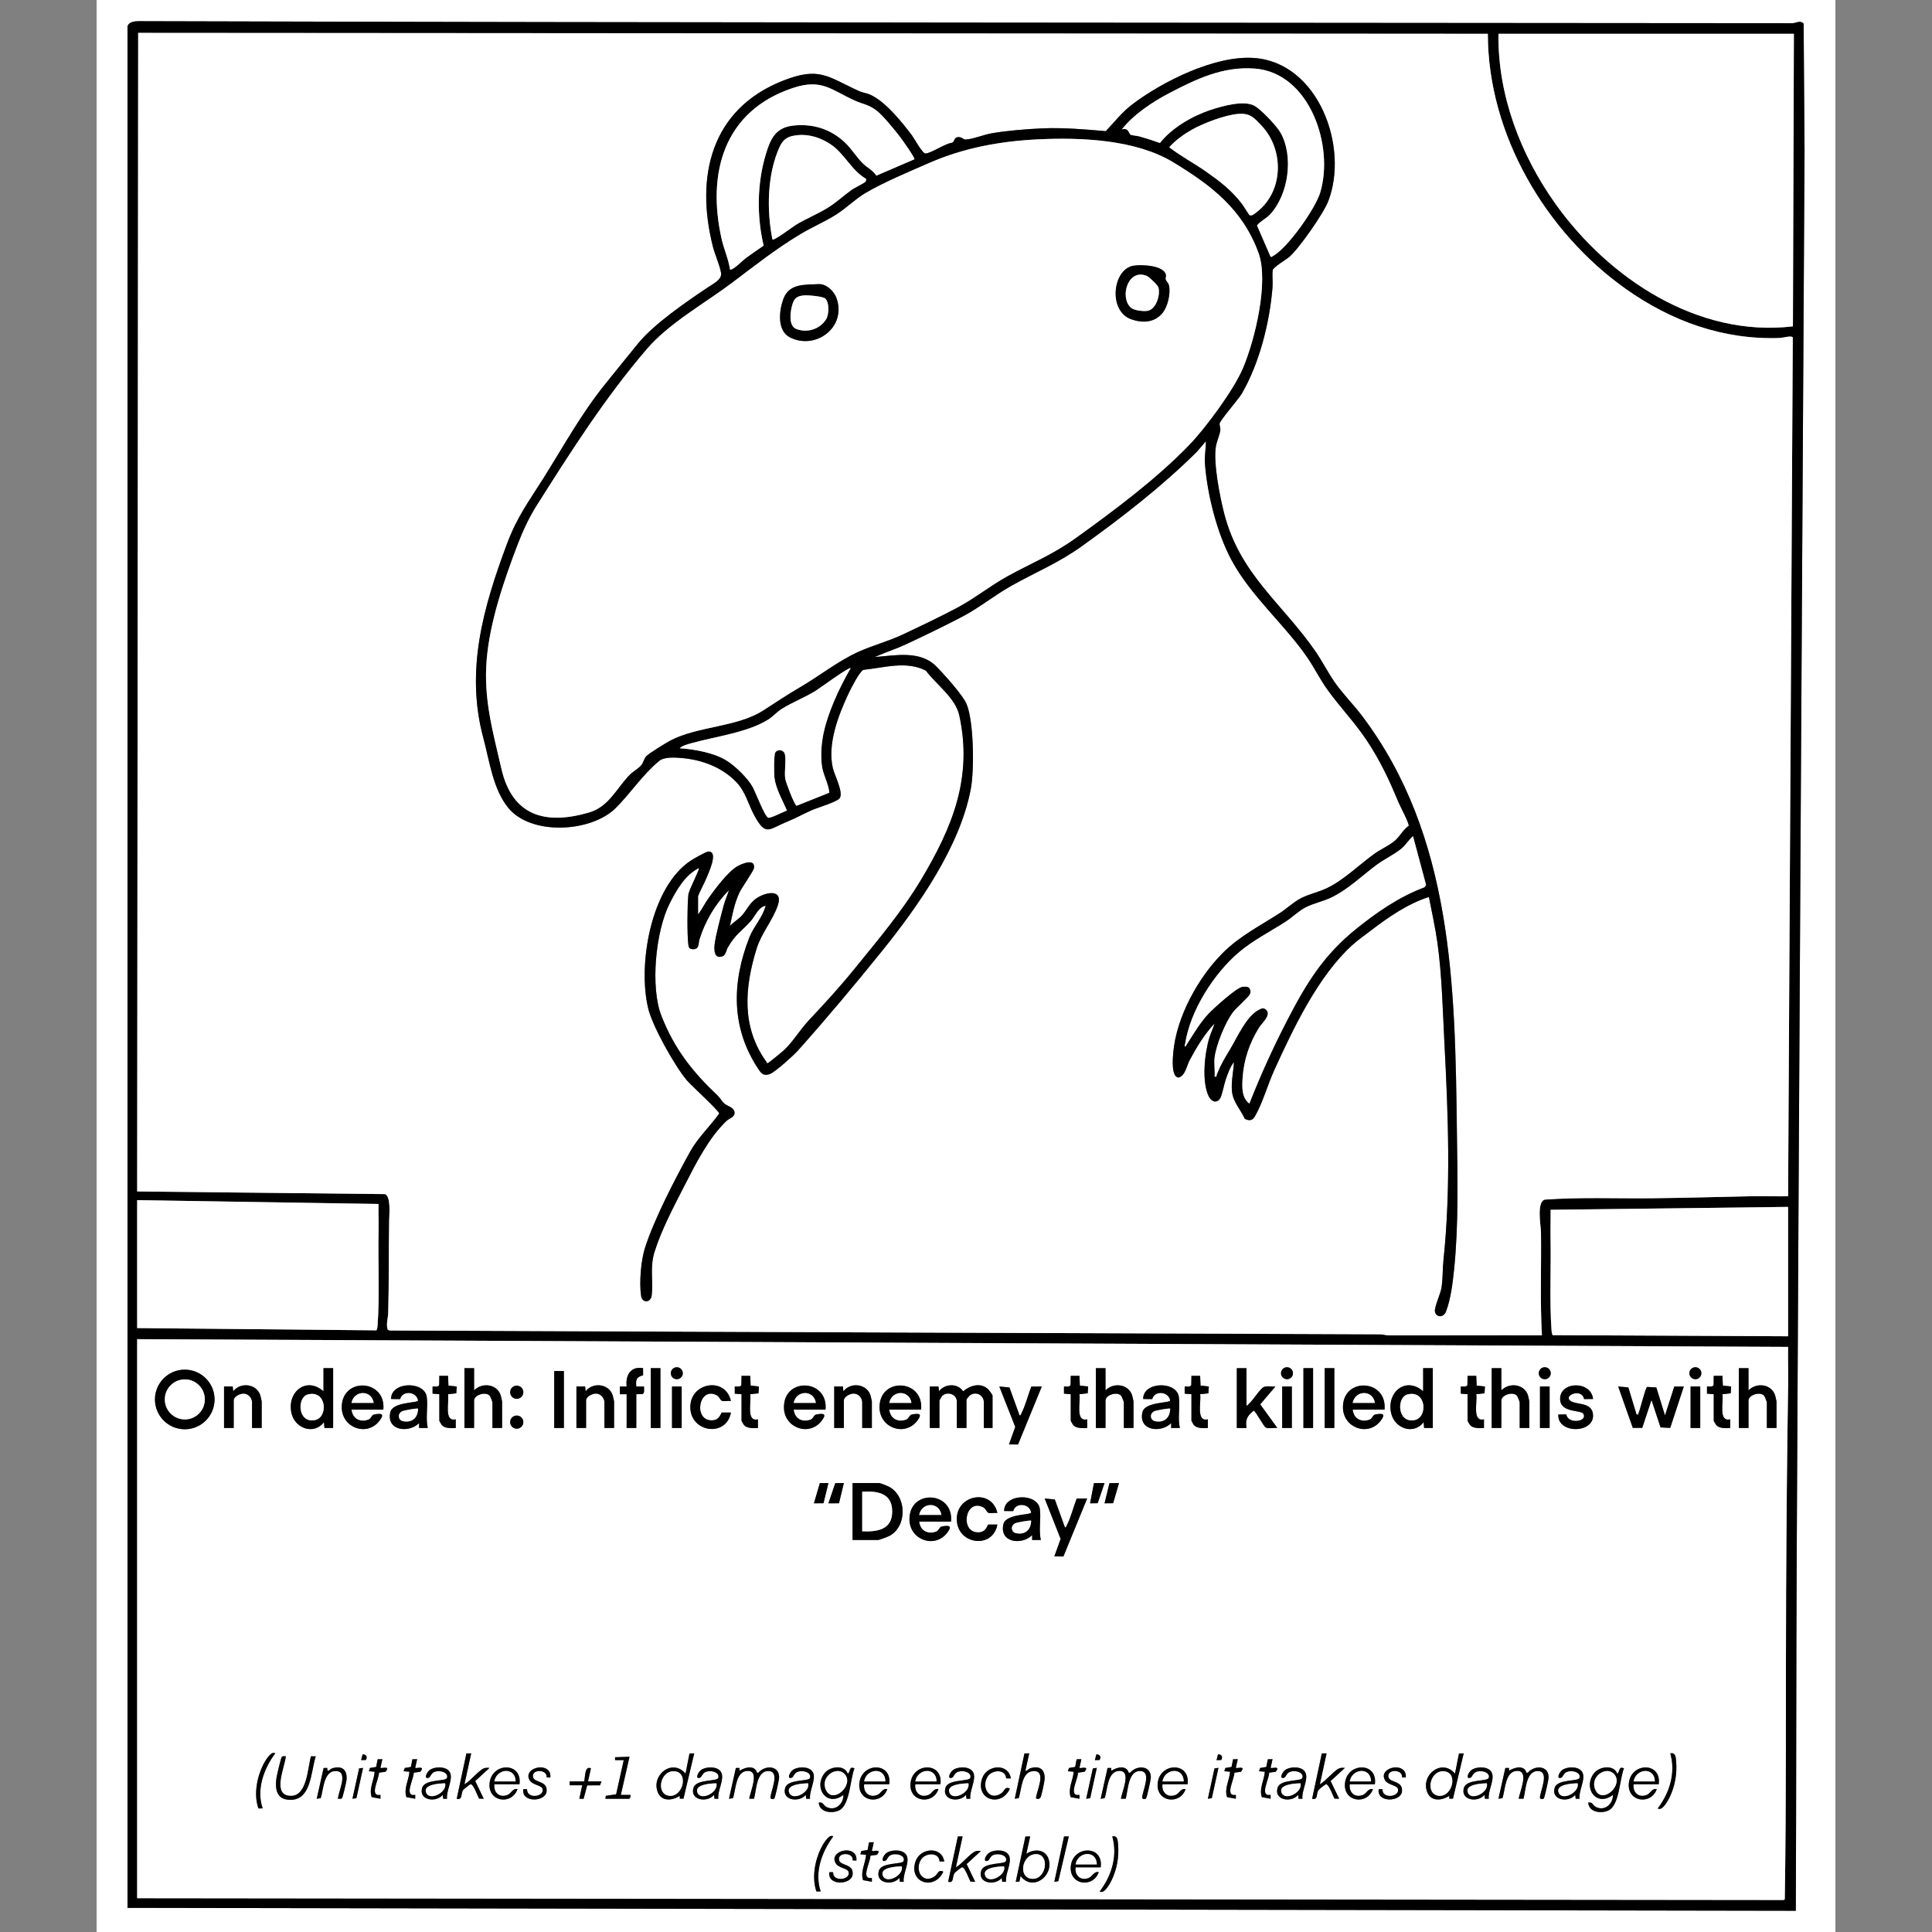 <?xml version="1.0" encoding="UTF-8"?>
<svg id="Layer_1" xmlns="http://www.w3.org/2000/svg" version="1.1" viewBox="0 0 3000 3000">
  <rect x="0" y="0" width="3000" height="3000" fill="#808080" stroke="none"/>
  <!-- Generator: Adobe Illustrator 29.4.0, SVG Export Plug-In . SVG Version: 2.1.0 Build 152)  -->
  <defs>
    <style>
      .st0 {
        fill: #fff;
      }
    </style>
  </defs>
  <path class="st0" d="M2850,0v3000H150V0h2700ZM197.97,41.23v2921.29l2590.57,4.51c.78-185.75.51-371.26,1.42-557.05,3.56-724.96,8-1450.34,12.13-2175.28l-1.42-198.1c-5.82-5.64-10.76-.79-17.33-.55-856-.8-1712.69-.78-2568.12-3.15-6.01-.02-15.72,1.11-17.25,8.33Z"/>
  <path d="M197.97,41.23c1.53-7.23,11.24-8.35,17.25-8.33,855.44,2.37,1712.12,2.35,2568.12,3.15,6.57-.24,11.5-5.08,17.33.55l1.42,198.1c-4.13,724.94-8.56,1450.32-12.13,2175.28-.91,185.79-.64,371.3-1.42,557.05l-2590.57-4.51V41.23ZM2310.31,52.47l-2095.76-1.42-1.57,1799.02,384.89,4.13c9.26,3.96,6.61,30.74,6.44,40.16-.85,47.69-.21,96.15-1.5,143.93-.22,8.22-3.53,17.68-.91,26.27l3.09,1.41c512.94,2.28,1025.37,3.89,1538.22,5.92,4.61.02,8.74,1.62,13.35,1.64,79.23.33,158.49-.4,237.7-.06-2.96-53-.75-106.49-1.45-159.74-.14-10.87-7.2-46.93,5.86-50.99,55.6-4.02,111.52-1.48,167.29-2.11,51.14-.58,103.15-2.07,154.29-3.12,18.74-.39,37.56.41,56.29.07l7.27-1333.38c-1.1-3.83-15.83.45-19.96.6-87.69,3.25-168.4-25.95-239.02-75.94-124.99-88.48-214.54-240.7-214.54-396.4ZM2785.54,52.47h-458.75c-1.31,94.89,34.32,188.07,88.73,264.34,82.32,115.4,220.85,207.59,368.52,189.94l1.49-454.28ZM212.97,1863.57v198.65l371.58,3.54c1.3-2.49,1.58-5.2,1.78-7.97,3.3-45.49.51-98.76,1.5-145.42.3-14.25-.38-28.57-.06-42.81l-374.8-5.99ZM2776.54,1874.06l-368.8,4.49c.31,14.23-.37,28.56-.06,42.81.98,46.17-1.77,98.91,1.5,143.92.2,2.77.48,5.48,1.78,7.97l365.58,1.71v-200.9ZM212.97,2079.46v868.07l2556.62,2.79,1.8-1.19c2.57-158.61,1.31-317.35,2.08-476.18.52-107.1,1.39-215.1,3.14-322.2.32-19.75-.39-39.57-.06-59.3l-2563.58-11.99Z"/>
  <path class="st0" d="M2310.31,52.47c0,155.7,89.55,307.91,214.54,396.4,70.61,49.99,151.32,79.18,239.02,75.94,4.13-.15,18.86-4.43,19.96-.6l-7.27,1333.38c-18.73.34-37.55-.46-56.29-.07-51.14,1.06-103.15,2.54-154.29,3.12-55.77.63-111.69-1.91-167.29,2.11-13.06,4.06-6,40.12-5.86,50.99.69,53.25-1.51,106.74,1.45,159.74-79.21-.34-158.47.39-237.7.06-4.61-.02-8.74-1.62-13.35-1.64-512.85-2.03-1025.28-3.64-1538.22-5.92l-3.09-1.41c-2.63-8.59.68-18.06.91-26.27,1.29-47.78.65-96.23,1.5-143.93.17-9.42,2.82-36.2-6.44-40.16l-384.89-4.13,1.57-1799.02,2095.76,1.42ZM1083.98,1419.79v-27.74c0-2.37,10.84-23.01,12.7-27.78,3.04-7.84,20.08-42.88,3.19-41.95-3.68.2-22.62,11.04-26.84,13.8-62.67,41-83.14,162.61-66.25,230.6,6.86,27.63,41.22,88.86,59.95,110.96,6.25,7.37,50.76,47.94,50.12,51.49-14.65,20.26-33.28,37.56-45.44,59.6-23.47,42.55-54.51,102.17-69.52,147.87-6.55,19.93-9.55,55.38-6.26,76.01,1.76,11.03,15.02,10.66,16.42-1.38,2.76-23.8-3.36-42.53,4.42-67.54,10.65-34.22,30.77-72.08,47.24-104.18,17.22-33.56,36.77-72.55,64.44-98.98,3.87-3.7,11.8-5.56,12.42-11.39.95-9.03-9.39-10.79-14.65-14.74-4.69-3.53-7.52-9.41-11.14-12.85-39.53-37.45-67.07-72.15-87.55-123.84-17.73-44.77-9.08-131.58,12.49-174.48,10.51-20.91,24.04-44.8,45.74-55.44,1.45,1.73-15.67,34.1-16.48,41.22-1.78,15.7-2.09,62.71-.06,78.03.59,4.49,1.93,6.56,6.82,6.82,10.64.57,8.42-8.73,10.43-15.2,8.78-28.33,24.75-55.49,45.77-76.4-2.38,8.05-6.12,15.82-8.24,23.97-4,15.35-12.56,46.47-14.06,60.89-.93,8.9-.16,21.93,11.91,17.94,5.62-1.86,5.88-9.08,8.64-13.87,12.09-21.03,21.12-24.81,35.52-40.94,7.02-7.86,11.62-21.45,23.21-24-4.44,18.24-18.4,31.93-25.14,49.05-27.94,71.01-28.63,142.2,14.91,206.31,4.6,6.77,9.19,9.17,17.36,5.86s36.36-28.73,43.13-36.32c44.84-50.28,88.12-101.94,130.43-154.42,56.2-69.71,121.23-162.23,137.92-251.87,5.56-29.85,4.72-103.74-6.48-131.49-5.49-13.61-36.02-47.51-47.49-58.95-25.01-24.95-63.55-16.58-95.21-14.22,16.08-7.25,32.98-12.49,48.98-19.98,28.02-13.14,60.19-28.57,87.47-42.96s49.6-33,75.42-47.52c39.02-21.93,72.67-35.06,110.32-62.09,62.41-44.81,123.33-92.02,177.84-145.99l14.17-16.54c.08,11.82-2.38,23.27-1.46,35.2,3.66,47.57,18.62,107.17,41.17,149.23,29.89,55.76,81.91,99.41,117.46,150.9,10.89,15.77,19.45,33.28,30.51,48.94,19.15,27.11,42.76,51.29,61.52,79.41,21.6,32.37,35.06,61.42,49.91,97.02,2.61,6.26,16.69,32.5,15.83,36.49-8.64,5.84-13.92,16.78-21.88,23.46-8.42,7.06-21.61,12.98-31.16,19.81-24.11,17.24-47.01,40.47-73.95,53.48-12.58,6.07-27.65,9.18-40,15.47-11.66,5.94-22.48,16.39-33.5,23.47-29.83,19.15-62.11,35.74-87.48,60.94-39.06,38.78-73.04,100.75-77.72,156.16-.7,8.3-3.24,37.03,8.13,38.11,10.43-2.27,12.71-18.24,17.59-27.38,10.47-19.59,23.18-40.58,38.53-56.66-2.34,7.65-5.9,14.8-8.22,22.5-7.25,23.99-12.05,68.06-.83,90.77,3.7,7.49,11.58,11.59,17.29,3.65,3.31-4.61,6.6-22.87,9.08-29.9,3.05-8.66,7.07-20.15,12.67-27.05-.63,15.32-4.51,30.23-2.97,45.71,1.6,16.14,13.46,28.13,19.85,42.36,6.92,3.52,11.74,3.01,15.73-3.75,11.42-19.33,20.3-50.33,30.1-71.84,29.6-64.94,67.92-145.78,120.91-193.93,8.36-7.6,20.18-16.06,29.4-23.07,27.51-20.91,56.74-41.25,89.78-51.83,4.58,23.64,9.96,47.57,13.29,71.44,7.01,50.32,8.1,103.37,10.76,154.16,5.88,112.57,10.32,226.65-1.49,338.87-1.47,13.95-.72,29.07-3.21,43.27-1.58,9.04-10.99,29.15-10.03,35.85,1.28,9,13.24,10.68,17.32-.08,7.27-19.16,10.26-43.72,12.37-64.09,7.37-71.27,5.34-144.24,4.45-215.82-2.81-224.95-6.08-458.65-147.7-645.39-13.39-17.65-29.8-33.91-42.35-52.1-10.52-15.26-19.18-32.53-29.93-48.03-51.66-74.45-116.53-118.56-141.13-212.68-6.82-26.09-17.17-78.98-13.21-104.42,1.3-8.31,6.47-19.5,7.04-26.07.33-3.84-1.59-7.18-1.18-10.01.74-5.15,29.31-37.7,34.47-46.53,27.46-47.05,43.46-111.07,47.7-165.19.69-8.79-.76-17.86.33-26.66,1.43-4.93,20.76-16.11,25.88-20.59,15.52-13.59,53-67.29,60.41-86.52,32.45-84.3-15.49-215.56-115.85-222.26-60.3-4.03-141.32,36.32-188.62,72.2-16.21,12.3-27.23,26.96-41.03,41.49-32.72-2.81-65.79-5.71-98.71-4.33-23.9,1.01-55.68,3.61-79.18,7.77-11.09,1.96-30.09,9.41-39.81,9.54-4.25.05-5.29-3.98-11.22-3.72-7.27.32-4.96,6.01-9.43,8.68-10.36.77-33.52,16.83-41.74,16.74-4.81-.05-17.35-23.4-21.07-28.33-15.67-20.77-41.66-53.22-65.55-63.38-4.92-2.09-10.89-2.68-16-4.99-49.1-22.23-61.48-39.15-119.47-15.97-110.83,44.28-135.41,148.05-108,256.96,3.26,12.96,10.67,28.83,12.8,41.29,1.74,10.2-12.97,17.24-20.52,22.3-33.13,22.21-83.15,56.41-108.09,86.8-17.06,20.79-34.04,42.04-50.98,62.97-37.63,46.49-65.23,97.29-96.85,147.52-23.15,36.77-40.3,58.94-56.13,101.29-36.45,97.54-64.8,196.06-36.72,300.64,9.66,35.97,15.08,80.24,39.12,109.3,35.76,43.22,128.5,37.6,166.34.18,22.66-22.4,42.02-52.25,67.63-73.29,8.07-6.72,25.15-5.46,35.56-4.53,31.43,2.78,62.23,14.41,84.22,37.22,14.84,15.39,18.38,34.49,28.38,52.58,17.64,31.89,21.62,20.87,49.88,9.34,14.82-6.05,25.08-12.02,38.82-18.15,8.58-3.83,38.36-12.53,43.21-18.26,6.97-8.23-7.71-36.03-10.22-46.65-8.9-37.66,8.32-82.32,24.25-116.24,3.43-7.31,17.01-34.28,23.14-36.83,31.95-3.25,66.67-14.38,96.96,1.22,16.27,21.87,45.88,42.11,51.89,69.55,21.22,96.89-11.09,174.57-59.54,255.43-29.5,49.24-66.4,92.81-102.53,137.34-24.23,29.87-45.8,53.29-71.88,81.04-14.1,15-24.3,33.47-39.69,47.26-2.62,2.35-21.91,18.13-23.29,18.7-2.54,1.04-2.04-1.07-2.6-1.86-39.01-54-33.98-115.37-15.02-176.2,7.43-23.84,24.46-42.81,32.62-66.32,9.67-27.82-21.32-20.76-35.24-9.76-9.19,7.27-13.52,17.69-20.88,25.59-4.79,5.14-12.99,10.19-18.04,15.68,3.6-17.5,6.86-34.52,14.28-50.92,3.85-8.51,22.24-34.23,22.94-38.67,2.56-16.11-19-6.9-25.7-3.06-14.5,8.29-33.92,34.46-44.24,48.71-6.09,8.4-10.37,17.87-16.77,25.96Z"/>
  <path class="st0" d="M212.97,2079.46l2563.58,11.99c-.33,19.73.39,39.55.06,59.3-1.75,107.09-2.62,215.09-3.14,322.2-.77,158.83.49,317.56-2.08,476.18l-1.8,1.19-2556.62-2.79v-868.07ZM1060.24,2132.33c0-5.14-4.16-9.3-9.3-9.3s-9.3,4.16-9.3,9.3,4.16,9.3,9.3,9.3,9.3-4.16,9.3-9.3ZM2007.72,2132.33c0-5.14-4.16-9.3-9.3-9.3s-9.3,4.16-9.3,9.3,4.16,9.3,9.3,9.3,9.3-4.16,9.3-9.3ZM2408,2132.33c0-5.14-4.16-9.3-9.3-9.3s-9.3,4.16-9.3,9.3,4.16,9.3,9.3,9.3,9.3-4.16,9.3-9.3ZM2641.87,2132.33c0-5.14-4.16-9.3-9.3-9.3s-9.3,4.16-9.3,9.3,4.16,9.3,9.3,9.3,9.3-4.16,9.3-9.3ZM517.3,2124.44h-14.99v35.98c-26.8-23.74-57.06,1.26-49.7,33.96,5.38,23.87,34.82,34.23,50.45,14.03l.74,9h13.5v-92.96ZM736.17,2124.44h-14.99v92.95h14.99v-42.73c0-8.3,17.25-14.37,24.09-7.59,1.12,1.11,4.4,9.45,4.4,10.59v39.73h14.99v-41.23c0-.5-1.86-8.73-2.22-9.78-5.98-17.48-28.92-20.05-41.26-7.46v-34.48ZM973.04,2164.92v52.47h14.99v-52.47l9.54-.21c3.98-1.28,2.15-8.51,2.46-11.79h-12.01c-1.07-10.57,0-14.63,10.6-17.4l-.09-11.09c-19.31-3.31-27.5,11.04-25.49,28.5h-10.51s0,11.99,0,11.99h10.5ZM1025.51,2124.44h-14.99v92.95h14.99v-92.95ZM1716.63,2124.44h-14.99v92.95h14.99v-42.73c0-8.3,17.25-14.37,24.09-7.59,1.12,1.11,4.4,9.45,4.4,10.59v39.73h14.99v-41.23c0-.5-1.86-8.73-2.22-9.78-5.98-17.48-28.92-20.05-41.26-7.46v-34.48ZM1935.51,2124.44h-14.99v92.95h15c-1.89-13.53,1.13-18.78,11.24-26.96,2.56-.02,14.91,23.87,18.75,26.2,3.7,2.24,13.33-.02,17.98.75l-26.6-36.7,23.6-27.74c-5.27.67-13.22-1.39-17.96.76-7.03,3.2-18.74,24.69-27.01,29.21v-58.47ZM2038.95,2124.44h-14.99v92.95h14.99v-92.95ZM2071.93,2124.44h-14.99v92.95h14.99v-92.95ZM2224.85,2124.44h-14.99v35.98c-26.8-23.74-57.06,1.26-49.7,33.96,5.38,23.87,34.82,34.23,50.45,14.03l.74,9h13.5v-92.96ZM2331.29,2124.44h-14.99v92.95h14.99v-42.73c0-8.3,17.25-14.37,24.09-7.59,1.12,1.11,4.4,9.45,4.4,10.59v39.73h14.99v-41.23c0-.5-1.86-8.73-2.22-9.78-5.98-17.48-28.92-20.05-41.26-7.46v-34.48ZM2715.07,2124.44h-14.99v92.95h14.99v-42.73c0-8.3,17.25-14.37,24.09-7.59,1.12,1.11,4.4,9.45,4.4,10.59v39.73h14.99v-41.23c0-.5-1.86-8.73-2.22-9.78-5.98-17.48-28.92-20.05-41.26-7.46v-34.48ZM333.19,2173.07c0-25.57-20.73-46.3-46.3-46.3s-46.3,20.73-46.3,46.3,20.73,46.3,46.3,46.3,46.3-20.73,46.3-46.3ZM875.6,2128.94h-14.99v88.46h14.99v-88.46ZM682.2,2164.92v41.23c0,.38,3.25,6.04,3.83,6.67,5.34,5.78,14.57,4.62,21.67,4.58l-.02-13.5c-18.89,4.51-9.87-27.87-11.99-38.99l12.85-1.39.66-10.6-12.85-1.4-.65-15.1h-13.51s-.2,14.04-.2,14.04c-1.24,3.76-7.06,2.27-10.29,2.45l-.02,11.14,10.52.86ZM1151.44,2164.92v41.23c0,.38,3.25,6.04,3.83,6.67,5.34,5.78,14.57,4.62,21.67,4.58l-.02-13.5c-18.89,4.51-9.87-27.87-11.99-38.99l12.85-1.39.66-10.6-12.85-1.4-.65-15.1h-13.51s-.2,14.04-.2,14.04c-1.24,3.76-7.06,2.27-10.29,2.45l-.02,11.14,10.52.86ZM1662.66,2164.92v41.23c0,.38,3.25,6.04,3.83,6.67,5.34,5.78,14.57,4.62,21.67,4.58l-.02-13.5c-18.89,4.51-9.87-27.87-11.99-38.99l12.85-1.39.66-10.6-12.85-1.4-.65-15.1h-13.51s-.2,14.04-.2,14.04c-1.24,3.76-7.06,2.27-10.29,2.45l-.02,11.14,10.52.86ZM1850.06,2164.92v41.23c0,.38,3.25,6.04,3.83,6.67,5.34,5.78,14.57,4.62,21.67,4.58l-.02-13.5c-18.89,4.51-9.87-27.87-11.99-38.99l12.85-1.39.66-10.6-12.85-1.4-.65-15.1h-13.51s-.2,14.04-.2,14.04c-1.24,3.76-7.06,2.27-10.29,2.45l-.02,11.14,10.52.86ZM2278.82,2164.92v41.23c0,.38,3.25,6.04,3.83,6.67,5.34,5.78,14.57,4.62,21.67,4.58l-.02-13.5c-18.89,4.51-9.87-27.87-11.99-38.99l12.85-1.39.66-10.6-12.85-1.4-.65-15.1h-13.51s-.2,14.04-.2,14.04c-1.24,3.76-7.06,2.27-10.29,2.45l-.02,11.14,10.52.86ZM2661.1,2164.92v41.23c0,.38,3.25,6.04,3.83,6.67,5.34,5.78,14.57,4.62,21.67,4.58l-.02-13.5c-18.89,4.51-9.87-27.87-11.99-38.99l12.85-1.39.66-10.6-12.85-1.4-.65-15.1h-13.51s-.2,14.04-.2,14.04c-1.24,3.76-7.06,2.27-10.29,2.45l-.02,11.14,10.52.86ZM406.36,2217.39v-41.23c0-.5-1.86-8.73-2.22-9.78-6.12-17.89-30.83-20.53-42.02-5.97l-.73-7.5h-13.5v64.48h14.99v-42.73c0-6.04,9.8-10.89,15.5-10.72,7.2.21,12.98,6.69,12.98,13.72v39.73h14.99ZM595.25,2188.91c4.51-47.58-64.58-51.05-64.57-3.75,0,32.1,39.31,46.25,58.58,20.99,7.93-10.4,3.99-12.07-8.26-9.76-4.27.81-4.42,6.69-9.65,8.34-13.17,4.14-23.95-2.17-25.56-15.82h49.47ZM664.22,2217.4c-3.59-15.38.68-33.87-1.6-48.63-3.81-24.65-55.69-23.65-55.38,3.64l14.07.1c3.78-14.15,25.67-11.85,27.86,2.17-.31,4.26-39.34,1.66-43.1,18.29-6.47,28.58,28.36,32.86,44.64,16.93v7.5s13.51,0,13.51,0ZM812.66,2161.85c0-5.66-4.59-10.25-10.25-10.25s-10.25,4.59-10.25,10.25,4.59,10.25,10.25,10.25,10.25-4.59,10.25-10.25ZM953.55,2217.39v-41.23c0-.5-1.86-8.73-2.22-9.78-6.12-17.89-30.83-20.53-42.02-5.97l-.73-7.5h-13.5v64.48h14.99v-42.73c0-6.04,9.8-10.89,15.5-10.72,7.2.21,12.98,6.69,12.98,13.72v39.73h14.99ZM1134.95,2175.4c-8.69-38.78-64.67-28.58-63.01,11.18,1.6,38.35,56.14,45.1,63.01,6.83l-13.99-.07c-1.8.44-2.81,11.84-15.23,12.19-29.89.84-20.89-53.63,7.3-38.92,3.82,1.99,5.51,7.73,7.93,8.56,3.7,1.27,9.87-.34,13.99.24ZM1281.87,2188.91c4.51-47.58-64.58-51.05-64.57-3.75,0,32.1,39.31,46.25,58.58,20.99,7.93-10.4,3.99-12.07-8.26-9.76-4.27.81-4.42,6.69-9.65,8.34-13.17,4.14-23.95-2.17-25.56-15.82h49.47ZM1353.83,2217.39v-41.23c0-.5-1.86-8.73-2.22-9.78-6.12-17.89-30.83-20.53-42.02-5.97l-.73-7.5h-13.5v64.48h14.99v-42.73c0-6.04,9.8-10.89,15.5-10.72,7.2.21,12.98,6.69,12.98,13.72v39.73h14.99ZM1430.29,2188.91c4.51-47.58-64.58-51.05-64.57-3.75,0,32.1,39.31,46.25,58.58,20.99,7.93-10.4,3.99-12.07-8.26-9.76-4.27.81-4.42,6.69-9.65,8.34-13.17,4.14-23.95-2.17-25.56-15.82h49.47ZM1443.78,2152.92v64.47h14.99v-42.73c0-.44,3.71-6.72,4.54-7.45,8.24-7.19,22.44-1.93,22.44,8.95v41.23h14.99v-44.23c0-.43,4.47-5.89,5.43-6.56,9.7-6.81,21.56-.11,21.56,11.06v39.73h13.49v-50.22c0-1.58-5.66-8.98-7.45-10.54-11.72-10.21-27.55-5.19-38.25,3.8-8.21-12.89-28.47-12.09-37.51-.02l-.73-7.5h-13.5ZM1832.07,2217.4c-3.59-15.38.68-33.87-1.6-48.63-3.81-24.65-55.69-23.65-55.38,3.64l14.07.1c3.78-14.15,25.67-11.85,27.86,2.17-.31,4.26-39.34,1.66-43.1,18.29-6.47,28.58,28.36,32.86,44.64,16.93v7.5s13.51,0,13.51,0ZM2149.89,2188.91c4.51-47.58-64.58-51.05-64.57-3.75,0,32.1,39.31,46.25,58.58,20.99,7.93-10.4,3.99-12.07-8.26-9.76-4.27.81-4.42,6.69-9.65,8.34-13.17,4.14-23.95-2.17-25.56-15.82h49.47ZM2473.7,2172.4c-2.92-29.49-54.32-27.76-51.01,2.28,2.09,18.97,32.27,14.71,35.77,20.44,7.76,12.7-24.06,16.86-26.23,1.2l-12.5.07c-1.77,31.46,59.08,29.62,53.63-1.89-3.03-17.5-25.88-12.8-34.73-19.24-11.79-8.58,17.88-20.34,21.08-2.79l13.99-.08ZM1058.5,2152.92h-14.99v64.47h14.99v-64.47ZM1583.22,2197.9l-15.75-43.48-15.74-1.48,24.73,62.76-9.74,27.17,14.07.1,36.9-90.04-16.32.16c-4.95,13.01-8.87,28.8-15.11,41.11-.72,1.42-.94,3.55-3.04,3.69ZM2005.97,2152.92h-14.99v64.47h14.99v-64.47ZM2406.25,2152.92h-14.99v64.47h14.99v-64.47ZM2541.19,2196.4l-12.73-42-15.76-1.46,22.69,64.25,14.64.05,14.39-43.34,14.07,42.6,15.01.74,21.13-64.31-14.84.15-14.4,44.82-13.46-43.5-14.33-.79c-2.83,1.89-10.5,34.53-13.29,40.68-.8,1.76.71,2.71-3.13,2.11ZM2640.12,2152.92h-14.99v64.47h14.99v-64.47ZM812.62,2208.27c0-5.65-4.58-10.22-10.22-10.22s-10.22,4.58-10.22,10.22,4.58,10.22,10.22,10.22,10.22-4.58,10.22-10.22ZM1286.37,2302.86l-13.34.14-9.14,31.32,14.84-.14,7.64-31.32ZM1310.35,2302.86l-13.34.14-10.64,31.32,16.42-.05,7.56-31.4ZM1323.85,2391.3h39.73c1.67,0,15.27-5.14,17.6-6.39,28-15.02,27.05-62.59-1.8-76.87-2.29-1.13-12.68-5.19-14.3-5.19h-41.23v88.46ZM1715.13,2302.86l-16.42.05-6.06,31.41,11.83-.17,10.66-31.29ZM1737.61,2302.86l-14.84.15-7.64,31.32,13.34-.14,9.14-31.32ZM1476.76,2362.82c4.51-47.58-64.58-51.05-64.57-3.75,0,32.1,39.31,46.25,58.58,20.99,7.93-10.4,3.99-12.07-8.26-9.76-4.27.81-4.42,6.69-9.65,8.34-13.17,4.14-23.95-2.17-25.56-15.82h49.47ZM1548.72,2349.32c-8.69-38.78-64.67-28.58-63.01,11.18,1.6,38.35,56.14,45.1,63.01,6.83l-13.99-.07c-1.8.44-2.81,11.84-15.23,12.19-29.89.84-20.89-53.63,7.3-38.92,3.82,1.99,5.51,7.73,7.93,8.56,3.7,1.27,9.87-.34,13.99.24ZM1616.19,2391.31c-3.59-15.38.68-33.87-1.6-48.63-3.81-24.65-55.69-23.65-55.38,3.64l14.07.1c3.78-14.15,25.67-11.85,27.86,2.17-.31,4.26-39.34,1.66-43.1,18.29-6.47,28.58,28.36,32.86,44.64,16.93v7.5s13.51,0,13.51,0ZM1653.68,2371.81l-15.75-43.48-15.74-1.48,24.73,62.76-9.74,27.17,14.07.1,36.9-90.04-16.32.16c-4.95,13.01-8.87,28.8-15.11,41.11-.72,1.42-.94,3.55-3.04,3.69ZM427.35,2722.65c-6.65-4.83-16.54,13.37-18.81,17.91-9.79,19.62-14.71,46.65-7.25,67.62l6.57-.1c-10.01-29.53,1.69-61.49,19.49-85.43ZM731.67,2722.65l-7.42.07-15.06,70.38c9.51,2.41,6.13-7.72,9.8-13.42.84-1.3,10.76-9.14,11.94-9.15,4.32-.02,10.66,18.25,12.97,22.33l7.25.24-13.24-27.51,22.24-20.44c-3.09-.14-5.95-.39-8.94.79-7.75,3.07-21.37,20.27-30.03,24.68l10.47-47.97ZM1077.98,2722.65l-7.34.14-6.16,31.33c-20.24-24.21-53.77,1.88-43.07,28.84,5.91,14.89,22.63,13.15,34.07,5.63l.14,4.34h5.71s16.65-70.28,16.65-70.28ZM1598.19,2722.65l-7.42.06-15.06,70.38,6.15-.87c4.67-13.47,3.96-41.76,23.34-42.11,20.7-.38,3.89,31.8,3.47,42.22,2.71,2,5.81.97,7.23-1.77s5.76-22.97,6.09-26.87c1.35-15.66-7.27-22.7-22.33-17.84-2.92.94-4.21,4.14-7.46,3.77l5.99-26.96ZM2059.93,2722.65l-7.42.07-15.06,70.38c9.51,2.41,6.13-7.72,9.8-13.42.84-1.3,10.76-9.14,11.94-9.15,4.32-.02,10.66,18.25,12.97,22.33l7.25.24-13.24-27.51,22.24-20.44c-3.09-.14-5.95-.39-8.94.79-7.75,3.07-21.37,20.27-30.03,24.68l10.47-47.97ZM2272.82,2722.65l-7.34.14-6.16,31.33c-20.24-24.21-53.77,1.88-43.07,28.84,5.91,14.89,22.63,13.15,34.07,5.63l.14,4.34h5.71s16.65-70.28,16.65-70.28ZM2574.15,2808.08c6.8,4.87,15.93-12.22,18.25-16.96,8.41-17.21,11.94-36.65,10.28-55.79-.56-6.52-.71-14.5-9.04-12.68,8.61,30.3-.98,61.03-19.5,85.43ZM568.04,2732.92c2.92-4.67.78-8.85-4.97-8.78l-2.3,8.99,7.27-.21ZM1707.4,2732.92c2.92-4.67.78-8.85-4.97-8.78l-2.3,8.99,7.27-.21ZM1896.3,2732.92c2.92-4.67.78-8.85-4.97-8.78l-2.3,8.99,7.27-.21ZM443.83,2727.14c-1.93.08-4.36-.53-6.08.66-1.48,1.02-8.3,30.74-8.75,34.73-1.64,14.45.02,29.78,17.21,31.94,37.46,4.7,36.09-42.72,44.09-67.32l-7.42.06c-5.12,17.39-5.76,61.19-30.78,61.41-31.17.27-9.53-45.12-8.28-61.47ZM940.06,2793.1h36.73c1.6,0,2.87-4.32,2.24-5.99h-14.99s13.47-59.26,13.47-59.26l-22.47.79v4.48s13.5.01,13.5.01l-11.82,53.09-16,2.29-.66,4.58ZM593.75,2731.65l-7.34.14-2.34,11.9-9.61,1.64-1.68,5.06,8.97.74c-.87,13.19-9.21,26.2-4.61,39.47l13.62,2.49v-5.97c-18.23,2.97-2.08-24.44-2.29-34.53l10.26-1.4,2.48-3.84c.98-4.71-9.19-.95-10.47-2.22l3-13.47ZM647.72,2731.65l-7.34.14-2.34,11.9-9.61,1.64-1.68,5.06,8.97.74c-.87,13.19-9.21,26.2-4.61,39.47l13.62,2.49v-5.97c-18.23,2.97-2.08-24.44-2.29-34.53l10.26-1.4,2.48-3.84c.98-4.71-9.19-.95-10.47-2.22l3-13.47ZM1679.15,2731.65l-7.34.14-2.34,11.9-9.61,1.64-1.68,5.06,8.97.74c-.87,13.19-9.21,26.2-4.61,39.47l13.62,2.49v-5.97c-18.23,2.97-2.08-24.44-2.29-34.53l10.26-1.4,2.48-3.84c.98-4.71-9.19-.95-10.47-2.22l3-13.47ZM1922.02,2731.65l-7.34.14-2.34,11.9-9.61,1.64-1.68,5.06,8.97.74c-.87,13.19-9.21,26.2-4.61,39.47l13.62,2.49v-5.97c-18.23,2.97-2.08-24.44-2.29-34.53l10.26-1.4,2.48-3.84c.98-4.71-9.19-.95-10.47-2.22l3-13.47ZM1975.99,2731.65l-7.34.14-2.34,11.9-9.61,1.64-1.68,5.06,8.97.74c-.87,13.19-9.21,26.2-4.61,39.47l13.62,2.49v-5.97c-18.23,2.97-2.08-24.44-2.29-34.53l10.26-1.4,2.48-3.84c.98-4.71-9.19-.95-10.47-2.22l3-13.47ZM524.8,2793.09c1.94-.1,4.32.55,6.08-.65,1.25-.85,6.91-25.22,7.22-28.75,1.37-15.83-7.22-22.52-22.33-17.84-3.85,1.19-7.87,8.38-7.59-.55l-5.67.03-10.69,47.76,6.15-.87c4.48-13.37,4.43-43.36,24.37-42.12,19.08,1.18,2.81,32.19,2.46,42.99ZM694.18,2793.11c-1.67-11.98,9.31-29.23,4.87-40.1-4.11-10.07-20.82-10.1-29.26-6.05s-12.36,17.99-2.9,12.82c.72-.4,2.91-5.89,6.44-7.78,7.83-4.19,23.61-.55,20.78,8.69-1.88,6.12-34.36,1.34-38.57,15.48-5.79,19.43,21.57,23.47,31.92,10.95l.75,6h5.98ZM767.66,2770.61h38.98c4.79-34.87-42.75-34.18-46.36-2.11-3.32,29.59,34.37,35.11,43.35,9.61-7.7-1.57-9.5,6.65-15.62,9.09-12.38,4.93-22.01-3.85-20.35-16.6ZM851.08,2748.65c-10.7-10.53-38.39-.17-28.58,15.85,4.44,7.25,18.37,7.61,19.91,13.17,3.54,12.77-24.74,16.33-23.96.62l-5.81-.19c-3.69,21.57,34.23,20.14,36.07,3.81,2.13-18.89-22.99-12.22-21.14-25.46,1.33-9.5,22.65-8.56,21.21,3.48l5.81.18c.54-4.15-.5-8.49-3.52-11.46ZM1115.45,2793.11c-1.67-11.98,9.31-29.23,4.87-40.1-4.11-10.07-20.82-10.1-29.26-6.05-8.42,4.05-12.36,17.99-2.9,12.82.72-.4,2.91-5.89,6.44-7.78,7.83-4.19,23.61-.55,20.78,8.69-1.88,6.12-34.36,1.34-38.57,15.48-5.79,19.43,21.57,23.47,31.92,10.95l.75,6h5.98ZM1175.46,2752.61c-3.51-12.33-18.76-8.41-27-2.98l-.13-4.35-5.67.05-10.69,47.76,6.15-.87c4.64-13.06,3.83-42.29,23.07-42.38s3.45,32.93,2.26,43.25l7.43-.06c3.66-13.38,3.68-44.12,23.1-42.93,17.52,1.07,3,30.67,2.44,40.76-.2,3.5,4.37,2.95,5.81,2.03s7.49-29.17,7.6-32.25c.7-19.71-21.98-20.03-32.16-8.04h-2.19ZM1257.87,2793.11c-1.67-11.98,9.31-29.23,4.87-40.1-4.11-10.07-20.82-10.1-29.26-6.05s-12.36,17.99-2.9,12.82c.72-.4,2.91-5.89,6.44-7.78,7.83-4.19,23.61-.55,20.78,8.69-1.88,6.12-34.36,1.34-38.57,15.48-5.79,19.43,21.57,23.47,31.92,10.95l.75,6h5.98ZM1316.37,2754.12c-5.37-14.77-28.55-11.22-36.65.1-16.81,23.51,5.21,52.05,29.89,32.89.49,13.63-12.37,25.84-26.28,18.76-5.2-2.65-5.07-8.29-11.95-6.76.71,15.3,20.94,17.59,32.04,11.8,16.5-8.61,16.67-48.95,23.44-65.01-8.97-3.95-5.67,5.29-10.5,8.22ZM1341.84,2770.61h38.98c4.79-34.87-42.75-34.18-46.36-2.11-3.32,29.59,34.37,35.11,43.35,9.61-7.7-1.57-9.5,6.65-15.62,9.09-12.38,4.93-22.01-3.85-20.35-16.6ZM1421.29,2770.61h38.98c4.79-34.87-42.75-34.18-46.36-2.11-3.32,29.59,34.37,35.11,43.35,9.61-7.7-1.57-9.5,6.65-15.62,9.09-12.38,4.93-22.01-3.85-20.35-16.6ZM1506.73,2793.11c-1.67-11.98,9.31-29.23,4.87-40.1-4.11-10.07-20.82-10.1-29.26-6.05s-12.36,17.99-2.9,12.82c.72-.4,2.91-5.89,6.44-7.78,7.83-4.19,23.61-.55,20.78,8.69-1.88,6.12-34.36,1.34-38.57,15.48-5.79,19.43,21.57,23.47,31.92,10.95l.75,6h5.98ZM1569.71,2761.61c-3.89-24.43-37.42-21.25-44.58-.35-11.48,33.52,29.53,46.07,43.07,16.09-8.07-3.98-8.13,3.78-13.56,7.43-18.92,12.72-31.73-10.45-20.69-26.69,6.9-10.15,27.48-11.4,28.43,3.36l7.33.16ZM1752.64,2752.61c-3.51-12.33-18.76-8.41-27-2.98l-.13-4.35-5.67.05-10.69,47.76,6.15-.87c4.64-13.06,3.83-42.29,23.07-42.38s3.45,32.93,2.26,43.25l7.43-.06c3.66-13.38,3.68-44.12,23.1-42.93,17.52,1.07,3,30.67,2.44,40.76-.2,3.5,4.37,2.95,5.81,2.03s7.49-29.17,7.6-32.25c.7-19.71-21.98-20.03-32.16-8.04h-2.19ZM1805.08,2770.61h38.98c4.79-34.87-42.75-34.18-46.36-2.11-3.32,29.59,34.37,35.11,43.35,9.61-7.7-1.57-9.5,6.65-15.62,9.09-12.38,4.93-22.01-3.85-20.35-16.6ZM2022.45,2793.11c-1.67-11.98,9.31-29.23,4.87-40.1-4.11-10.07-20.82-10.1-29.26-6.05-8.42,4.05-12.36,17.99-2.9,12.82.72-.4,2.91-5.89,6.44-7.78,7.83-4.19,23.61-.55,20.78,8.69-1.88,6.12-34.36,1.34-38.57,15.48-5.79,19.43,21.57,23.47,31.92,10.95l.75,6h5.98ZM2095.92,2770.61h38.98c4.79-34.87-42.75-34.18-46.36-2.11-3.32,29.59,34.37,35.11,43.35,9.61-7.7-1.57-9.5,6.65-15.62,9.09-12.38,4.93-22.01-3.85-20.35-16.6ZM2179.34,2748.65c-10.7-10.53-38.39-.17-28.58,15.85,4.44,7.25,18.37,7.61,19.91,13.17,3.54,12.77-24.74,16.33-23.96.62l-5.81-.19c-3.69,21.57,34.23,20.14,36.07,3.81,2.13-18.89-22.99-12.22-21.14-25.46,1.33-9.5,22.65-8.56,21.21,3.48l5.81.18c.54-4.15-.5-8.49-3.52-11.46ZM2311.79,2793.11c-1.67-11.98,9.31-29.23,4.87-40.1-4.11-10.07-20.82-10.1-29.26-6.05-8.42,4.05-12.36,17.99-2.9,12.82.72-.4,2.91-5.89,6.44-7.78,7.83-4.19,23.61-.55,20.78,8.69-1.88,6.12-34.36,1.34-38.57,15.48-5.79,19.43,21.57,23.47,31.92,10.95l.75,6h5.98ZM2370.29,2752.61c-3.51-12.33-18.76-8.41-27-2.98l-.13-4.35-5.67.05-10.69,47.76,6.15-.87c4.64-13.06,3.83-42.29,23.07-42.38s3.45,32.93,2.26,43.25l7.43-.06c3.66-13.38,3.68-44.12,23.1-42.93,17.52,1.07,3,30.67,2.44,40.76-.2,3.5,4.37,2.95,5.81,2.03s7.49-29.17,7.6-32.25c.7-19.71-21.98-20.03-32.16-8.04h-2.19ZM2452.71,2793.11c-1.67-11.98,9.31-29.23,4.87-40.1-4.11-10.07-20.82-10.1-29.26-6.05-8.42,4.05-12.36,17.99-2.9,12.82.72-.4,2.91-5.89,6.44-7.78,7.83-4.19,23.61-.55,20.78,8.69-1.88,6.12-34.36,1.34-38.57,15.48-5.79,19.43,21.57,23.47,31.92,10.95l.75,6h5.98ZM2511.21,2754.12c-5.37-14.77-28.55-11.22-36.65.1-16.81,23.51,5.21,52.05,29.89,32.89.49,13.63-12.37,25.84-26.28,18.76-5.2-2.65-5.07-8.29-11.95-6.76.71,15.3,20.94,17.59,32.04,11.8,16.5-8.61,16.67-48.95,23.44-65.01-8.97-3.95-5.67,5.29-10.5,8.22ZM2536.67,2770.61h38.98c4.79-34.87-42.75-34.18-46.36-2.11-3.32,29.59,34.37,35.11,43.35,9.61-7.7-1.57-9.5,6.65-15.62,9.09-12.38,4.93-22.01-3.85-20.35-16.6ZM563.76,2745.13l-6.15.86-10.33,47.1,6.15-.87,10.33-47.09ZM907.08,2766.12h-22.49v5.99s19.49,0,19.49,0l-4.5,20.97,6.62.1,5.57-20.88,19.88-.1,2.41-6.1h-20.99l4.52-20.22c-9.94-4.68-8.69,13.75-10.52,20.22ZM1703.13,2745.13l-6.15.86-10.33,47.1,6.15-.87,10.33-47.09ZM1892.02,2745.13l-6.15.86-10.33,47.1,6.15-.87,10.33-47.09ZM1293.86,2851.59c-6.65-4.83-16.54,13.37-18.81,17.91-9.79,19.62-14.71,46.65-7.25,67.62l6.57-.1c-10.01-29.53,1.69-61.49,19.49-85.43ZM1494.75,2851.58l-7.42.07-15.06,70.38c9.51,2.41,6.13-7.72,9.8-13.42.84-1.3,10.76-9.14,11.94-9.15,4.32-.02,10.66,18.25,12.97,22.33l7.25.24-13.24-27.51,22.24-20.44c-3.09-.14-5.95-.39-8.94.79-7.75,3.07-21.37,20.27-30.03,24.68l10.47-47.97ZM1599.69,2851.58l-7.42.07-15.06,70.38,5.77-.21,1.73-8.78c18.84,24.62,51.95-.02,43.55-26.33-4.96-15.53-22.59-16.19-34.55-8.16l5.98-26.98ZM1659.66,2851.59l-7.42.06-15.06,70.38,6.15-.87,16.33-69.57ZM1707.63,2937.02c6.8,4.87,15.93-12.22,18.25-16.96,8.41-17.21,11.94-36.65,10.28-55.79-.56-6.52-.71-14.5-9.04-12.68,8.61,30.3-.98,61.03-19.5,85.43ZM1356.83,2860.58l-7.34.14-2.34,11.9-9.61,1.64-1.68,5.06,8.97.74c-.87,13.19-9.21,26.2-4.61,39.47l13.62,2.49v-5.97c-18.23,2.97-2.08-24.44-2.29-34.53l10.26-1.4,2.48-3.84c.98-4.71-9.19-.95-10.47-2.22l3-13.47ZM1326.32,2877.59c-10.7-10.53-38.39-.17-28.58,15.85,4.44,7.25,18.37,7.61,19.91,13.17,3.54,12.77-24.74,16.33-23.96.62l-5.81-.19c-3.69,21.57,34.23,20.14,36.07,3.81,2.13-18.89-22.99-12.22-21.14-25.46,1.33-9.5,22.65-8.56,21.21,3.48l5.81.18c.54-4.15-.5-8.49-3.52-11.46ZM1403.29,2922.04c-1.67-11.98,9.31-29.23,4.87-40.1-4.11-10.07-20.82-10.1-29.26-6.05s-12.36,17.99-2.9,12.82c.72-.4,2.91-5.89,6.44-7.78,7.83-4.19,23.61-.55,20.78,8.69-1.88,6.12-34.36,1.34-38.57,15.48-5.79,19.43,21.57,23.47,31.92,10.95l.75,6h5.98ZM1466.26,2890.55c-3.89-24.43-37.42-21.25-44.58-.35-11.48,33.52,29.53,46.07,43.07,16.09-8.07-3.98-8.13,3.78-13.56,7.43-18.92,12.72-31.73-10.45-20.69-26.69,6.9-10.15,27.48-11.4,28.43,3.36l7.33.16ZM1562.2,2922.04c-1.67-11.98,9.31-29.23,4.87-40.1-4.11-10.07-20.82-10.1-29.26-6.05s-12.36,17.99-2.9,12.82c.72-.4,2.91-5.89,6.44-7.78,7.83-4.19,23.61-.55,20.78,8.69-1.88,6.12-34.36,1.34-38.57,15.48-5.79,19.43,21.57,23.47,31.92,10.95l.75,6h5.98ZM1670.16,2899.55h38.98c4.79-34.87-42.75-34.18-46.36-2.11-3.32,29.59,34.37,35.11,43.35,9.61-7.7-1.57-9.5,6.65-15.62,9.09-12.38,4.93-22.01-3.85-20.35-16.6Z"/>
  <path class="st0" d="M2785.54,52.47l-1.49,454.28c-147.67,17.65-286.2-74.54-368.52-189.94-54.41-76.27-90.04-169.45-88.73-264.34h458.75Z"/>
  <path class="st0" d="M212.97,1863.57l374.8,5.99c-.31,14.23.37,28.56.06,42.81-.99,46.66,1.8,99.93-1.5,145.42-.2,2.77-.48,5.48-1.78,7.97l-371.58-3.54v-198.65Z"/>
  <path class="st0" d="M2776.54,1874.06v200.9l-365.58-1.71c-1.3-2.49-1.58-5.2-1.78-7.97-3.27-45.01-.52-97.75-1.5-143.92-.3-14.25.38-28.57.06-42.81l368.8-4.49Z"/>
  <path d="M1083.98,1419.79c6.39-8.09,10.68-17.56,16.77-25.96,10.32-14.25,29.74-40.42,44.24-48.71,6.7-3.83,28.26-13.05,25.7,3.06-.71,4.45-19.1,30.16-22.94,38.67-7.42,16.41-10.68,33.42-14.28,50.92,5.05-5.48,13.25-10.54,18.04-15.68,7.36-7.9,11.69-18.33,20.88-25.59,13.92-11,44.9-18.06,35.24,9.76-8.17,23.5-25.2,42.48-32.62,66.32-18.96,60.83-23.99,122.2,15.02,176.2.57.79.07,2.9,2.6,1.86,1.38-.57,20.68-16.35,23.29-18.7,15.39-13.8,25.59-32.27,39.69-47.26,26.08-27.74,47.65-51.17,71.88-81.04,36.13-44.53,73.03-88.1,102.53-137.34,48.45-80.86,80.76-158.54,59.54-255.43-6.01-27.43-35.62-47.68-51.89-69.55-30.28-15.59-65.01-4.46-96.96-1.22-6.13,2.55-19.7,29.52-23.14,36.83-15.93,33.92-33.15,78.57-24.25,116.24,2.51,10.62,17.19,38.42,10.22,46.65-4.85,5.72-34.63,14.43-43.21,18.26-13.74,6.14-24,12.1-38.82,18.15-28.25,11.53-32.24,22.55-49.88-9.34-10.01-18.09-13.54-37.18-28.38-52.58-21.98-22.81-52.79-34.43-84.22-37.22-10.41-.92-27.48-2.19-35.56,4.53-25.61,21.05-44.97,50.89-67.63,73.29-37.84,37.41-130.59,43.04-166.34-.18-24.04-29.06-29.46-73.33-39.12-109.3-28.08-104.58.26-203.1,36.72-300.64,15.83-42.35,32.98-64.52,56.13-101.29,31.63-50.23,59.23-101.03,96.85-147.52,16.94-20.92,33.91-42.17,50.98-62.97,24.94-30.39,74.97-64.59,108.09-86.8,7.55-5.06,22.26-12.1,20.52-22.3-2.13-12.46-9.54-28.33-12.8-41.29-27.41-108.91-2.83-212.68,108-256.96,57.99-23.17,70.37-6.25,119.47,15.97,5.1,2.31,11.07,2.89,16,4.99,23.89,10.16,49.88,42.61,65.55,63.38,3.72,4.93,16.26,28.28,21.07,28.33,8.22.09,31.39-15.98,41.74-16.74,4.47-2.68,2.16-8.36,9.43-8.68,5.94-.26,6.97,3.77,11.22,3.72,9.72-.13,28.72-7.58,39.81-9.54,23.5-4.16,55.28-6.77,79.18-7.77,32.92-1.39,66,1.51,98.71,4.33,13.79-14.53,24.82-29.19,41.03-41.49,47.31-35.88,128.32-76.23,188.62-72.2,100.36,6.71,148.3,137.96,115.85,222.26-7.4,19.23-44.89,72.93-60.41,86.52-5.12,4.48-24.45,15.67-25.88,20.59-1.09,8.8.36,17.86-.33,26.66-4.25,54.12-20.24,118.14-47.7,165.19-5.15,8.83-33.73,41.38-34.47,46.53-.41,2.83,1.51,6.17,1.18,10.01-.57,6.57-5.74,17.76-7.04,26.07-3.96,25.44,6.39,78.33,13.21,104.42,24.61,94.12,89.48,138.23,141.13,212.68,10.75,15.5,19.41,32.77,29.93,48.03,12.55,18.19,28.96,34.45,42.35,52.1,141.63,186.74,144.9,420.44,147.7,645.39.89,71.57,2.92,144.55-4.45,215.82-2.11,20.37-5.11,44.93-12.37,64.09-4.08,10.76-16.03,9.08-17.32.08-.96-6.7,8.45-26.81,10.03-35.85,2.48-14.2,1.74-29.33,3.21-43.27,11.81-112.22,7.37-226.3,1.49-338.87-2.65-50.79-3.75-103.84-10.76-154.16-3.32-23.87-8.71-47.79-13.29-71.44-33.04,10.58-62.27,30.91-89.78,51.83-9.22,7.01-21.04,15.47-29.4,23.07-52.99,48.15-91.31,128.99-120.91,193.93-9.8,21.51-18.68,52.52-30.1,71.84-4,6.76-8.81,7.27-15.73,3.75-6.39-14.23-18.25-26.22-19.85-42.36-1.54-15.48,2.34-30.39,2.97-45.71-5.6,6.89-9.61,18.39-12.67,27.05-2.48,7.03-5.77,25.29-9.08,29.9-5.71,7.95-13.59,3.85-17.29-3.65-11.22-22.71-6.42-66.79.83-90.77,2.33-7.69,5.88-14.84,8.22-22.5-15.35,16.07-28.06,37.06-38.53,56.66-4.88,9.14-7.16,25.11-17.59,27.38-11.37-1.09-8.83-29.81-8.13-38.11,4.68-55.41,38.66-117.38,77.72-156.16,25.37-25.2,57.65-41.79,87.48-60.94,11.02-7.07,21.84-17.53,33.5-23.47,12.35-6.29,27.43-9.39,40-15.47,26.94-13.01,49.84-36.24,73.95-53.48,9.56-6.83,22.75-12.75,31.16-19.81,7.96-6.68,13.25-17.62,21.88-23.46.86-3.99-13.22-30.22-15.83-36.49-14.85-35.59-28.31-64.65-49.91-97.02-18.76-28.11-42.37-52.3-61.52-79.41-11.06-15.66-19.63-33.18-30.51-48.94-35.55-51.49-87.57-95.14-117.46-150.9-22.55-42.06-37.51-101.66-41.17-149.23-.92-11.93,1.54-23.38,1.46-35.2l-14.17,16.54c-54.51,53.97-115.43,101.18-177.84,145.99-37.65,27.03-71.3,40.16-110.32,62.09-25.82,14.51-49.17,33.66-75.42,47.52s-59.45,29.83-87.47,42.96c-16,7.5-32.89,12.73-48.98,19.98,31.66-2.37,70.2-10.73,95.21,14.22,11.47,11.44,42,45.35,47.49,58.95,11.2,27.75,12.04,101.64,6.48,131.49-16.7,89.64-81.73,182.17-137.92,251.87-42.31,52.48-85.59,104.14-130.43,154.42-6.77,7.59-34.92,32.99-43.13,36.32s-12.76.91-17.36-5.86c-43.54-64.11-42.84-135.3-14.91-206.31,6.74-17.13,20.7-30.81,25.14-49.05-11.59,2.54-16.19,16.14-23.21,24-14.4,16.12-23.44,19.91-35.52,40.94-2.75,4.79-3.02,12.01-8.64,13.87-12.07,4-12.84-9.04-11.91-17.94,1.5-14.41,10.06-45.53,14.06-60.89,2.12-8.15,5.86-15.92,8.24-23.97-21.02,20.91-36.99,48.07-45.77,76.4-2,6.46.22,15.77-10.43,15.2-4.89-.26-6.23-2.34-6.82-6.82-2.02-15.32-1.71-62.34.06-78.03.81-7.13,17.93-39.49,16.48-41.22-21.7,10.63-35.23,34.53-45.74,55.44-21.57,42.89-30.22,129.71-12.49,174.48,20.47,51.7,48.01,86.4,87.55,123.84,3.62,3.43,6.45,9.32,11.14,12.85,5.26,3.96,15.61,5.71,14.65,14.74-.62,5.83-8.55,7.7-12.42,11.39-27.67,26.43-47.22,65.41-64.44,98.98-16.47,32.1-36.59,69.96-47.24,104.18-7.78,25.02-1.66,43.74-4.42,67.54-1.4,12.04-14.66,12.41-16.42,1.38-3.3-20.64-.29-56.08,6.26-76.01,15.01-45.7,46.05-105.32,69.52-147.87,12.16-22.04,30.79-39.34,45.44-59.6.64-3.54-43.87-44.12-50.12-51.49-18.73-22.1-53.09-83.33-59.95-110.96-16.88-67.99,3.58-189.6,66.25-230.6,4.22-2.76,23.16-13.6,26.84-13.8,16.89-.93-.14,34.12-3.19,41.95-1.85,4.77-12.7,25.41-12.7,27.78v27.74ZM1973.01,398.8c1.86.45,2.58-.7,3.84-1.39,22.73-12.48,65.36-73.18,72.99-97.92,22.26-72.17-15.94-186.61-101.61-193.02-49.62-3.71-91.25,16.5-133.66,38.7-25.06,13.11-55.41,33.4-72.45,55.72,10.65-3.08,10.51,6.52,13.47,8.29,1.72,1.03,10.22,1.65,13.83,2.66,10.72,2.99,21.25,6.44,31.71,10.19,18.66-23.74,50.69-42.22,79.23-51.53,17.62-5.75,50.54-15.22,67.22-6.4,10.35,5.47,34.85,31.4,40.71,41.75,20.89,36.88,12.54,96.17-16.04,127.01-6.38,6.89-15.08,10.37-20.37,17.26l21.12,48.69ZM1419.79,247.35c1.44-2.01-19.41-31.13-22.53-35.16-8.1-10.49-25.46-31.92-35.22-39.74-12.73-10.21-21.38-10.25-34.72-16.25-37.15-16.71-51.12-34.71-96.79-19.38-106.69,35.82-133.23,132.12-109.84,235.01,3.57,15.72,10.55,30.46,12.77,46.46,3.27,2.8,19.82-13.84,23.26-16.45,9.46-7.17,19.38-13.61,29.04-20.51-10.74-45.28-10.21-95.99,3.1-140.76,7.42-24.94,15.23-43.06,44.21-45.74,30.09-2.78,56.7,5.61,78.79,26.28,9.77,9.14,18.12,22.76,27.66,32.31,6.72,6.74,16.06,11.02,21.28,19.31l58.98-25.39ZM1940.27,334.04c3.63,2.11,9.47-3.39,12.43-5.75,40.7-32.52,41.21-96.29,6.06-133.41-11.76-12.42-17.8-19.46-36.06-18.02-20.24,1.6-53.87,14.31-71.62,24.32-12.72,7.18-25.78,16.54-35.49,27.45,17.91,13.97,38.32,24.57,56.84,37.58,22.34,15.7,39.27,28.54,56.16,50.28,2.26,2.91,10.76,17.01,11.67,17.54ZM1344.62,277.55c-22.44-12.82-33.26-38.85-54.16-53.01-15.08-10.22-33-16.44-51.38-14.71-14.53,1.37-22.4,5.09-28.4,18.08-19.56,42.38-20.29,98.85-11.26,143.91,2.4,2.48,31.83-19.95,36.47-22.75,15.37-9.28,33.51-16.74,48.86-26.1,14.01-8.54,24.72-18.99,37.73-28.23,4.22-3,19.1-10.29,20.85-12.13,1.52-1.6,2.13-2.9,1.29-5.06ZM1612.88,216.34c-59.05,2.77-115.92,13.07-170.11,36.78-29.94,13.1-71.35,30.4-98.74,46.69-16.02,9.52-29.25,23.06-44.88,33.08-17.61,11.28-37.28,19.52-55.22,30.24-38.84,23.2-71.3,49-107.01,75.9-42.04,31.67-97.96,62.73-132.44,102.93-64.97,75.76-118.33,159.61-171.5,243.78-11.45,18.13-21.7,40.5-29.38,60.58-21.09,55.18-43.1,119.66-47.93,178.45-5.01,60.95,9.58,110.82,22.92,168.95,16.82,73.32,68.1,87.72,135.99,67.92,30.79-8.98,42.74-37.65,62.96-58.47,4.56-4.69,12.94-9.51,17.28-14.2s4.45-10,8.09-14.39,31.64-21.53,38.07-24.89c42.45-22.21,103.43-20.45,143.93-46.46,19.06-12.25,37.15-24.49,56.96-36,30.51-17.72,59.24-41.01,91.45-55.48,22.05-9.91,45.72-15.99,67.98-26.47,27.07-12.73,58.16-27.51,84.47-41.46,27.27-14.45,51.5-34.13,78.42-49.01,37.62-20.79,69.68-33.16,105.82-59.09,59.57-42.74,126.49-92.69,177.02-145.31,25.37-26.42,68.6-84.99,82.75-118.15,18.73-43.9,40.79-134.59,24.44-179.43-24.73-67.79-72.87-104.64-132.19-140.66-58.15-35.31-141.99-38.97-209.15-35.82ZM1320.85,1037.5c-2.63-2.2-48.83,31.9-55.02,35.67-16.11,9.8-36.13,17.75-51.88,27.58-7.39,4.62-13.12,11.48-20.03,15.95-31.99,20.68-83.15,26.97-120.11,37.3-5.59,1.56-14.42,3.81-18.32,7.9,23.4,1.54,55.2,7.25,74.82,20.39,13.03,8.73,30.71,25.95,38.39,39.57,4.31,7.64,18.78,46.07,24.22,47.85,3.73,1.22,23.75-9.42,29.06-11.17-6.85-15.69-17.28-33.84-19.45-51.01-.76-6.05-.96-35.2,1.28-38.95,3.56-5.95,12.97-4.34,14.77,1.91,2.56,8.92-.9,27.36.68,38.31.85,5.91,13.82,40.01,17.59,42.43l50.94-20.41c-1.55-15.12-10.48-28.84-11.89-44.17-3.23-35.14,5.61-64.92,18.74-96.66,7.52-18.2,16.54-35.38,26.21-52.48ZM1886.04,1642.43c-1.07,9.1.79,19.92,0,29.24,4.28.75,2.45-1.05,3.38-3.3,7.33-17.92,11.82-24.47,21.23-40.31,10.9-18.36,24.53-49.61,43.56-59.87,4.37-2.36,7.98-4.22,12.11-.05,8.16,8.23-6.86,20.47-11.36,27.77-14.84,24.09-23.57,49.65-25.43,78.02-.9,13.83-1.66,30.41,10.46,39.71,17.11-43.77,36.66-86.69,58.22-128.45,29.99-58.08,56.48-101.88,108.34-143.53,32.06-25.75,66.63-49.57,105.42-63.98l2.42-3.6-20.27-75.69c-6.7,5.88-11.13,13.71-18.02,19.43-10.75,8.93-26.34,16.24-38.07,24.89-23.37,17.23-44.87,38.78-71.55,51.39-12.34,5.83-27.18,8.86-39.04,14.93-10.8,5.53-21.2,15.9-31.47,22.5-23.74,15.26-50.04,28.52-71.65,46.78-39.42,33.31-76.16,90.92-84.01,142.37-.16,1.08-2.18,5.88.78,3.78,11.25-17.27,21.63-35.97,35.98-50.98,7.88-8.24,42.67-39.74,51.8-41.15,3.05-.47,8.04-.71,10.55,1.26,2.78,2.71,2.9,7.2,1.32,10.62-1.85,4.02-21.22,21.13-26.21,27.75-12.02,15.95-26.14,50.7-28.48,70.47Z"/>
  <path d="M333.19,2173.07c0,25.57-20.73,46.3-46.3,46.3s-46.3-20.73-46.3-46.3,20.73-46.3,46.3-46.3,46.3,20.73,46.3,46.3ZM318.09,2172.99c0-17.17-13.92-31.09-31.09-31.09s-31.09,13.92-31.09,31.09,13.92,31.09,31.09,31.09,31.09-13.92,31.09-31.09Z"/>
  <path d="M1323.85,2391.3v-88.46h41.23c1.62,0,12.01,4.06,14.3,5.19,28.85,14.28,29.8,61.85,1.8,76.87-2.33,1.25-15.93,6.39-17.6,6.39h-39.73ZM1338.84,2377.81c23.34,1.01,46.56-2.37,46.56-30.73,0-28.78-22.79-32.16-46.56-30.73v61.47Z"/>
  <path d="M1443.78,2152.92h13.5s.73,7.49.73,7.49c9.04-12.08,29.31-12.88,37.51.02,10.69-8.99,26.53-14.01,38.25-3.8,1.79,1.56,7.45,8.96,7.45,10.54v50.22h-13.49v-39.73c0-11.16-11.85-17.87-21.56-11.06-.96.67-5.43,6.13-5.43,6.56v44.23h-14.99v-41.23c0-10.88-14.2-16.14-22.44-8.95-.83.73-4.54,7.01-4.54,7.45v42.73h-14.99v-64.47Z"/>
  <path d="M2541.19,2196.4c3.84.6,2.33-.35,3.13-2.11,2.79-6.15,10.45-38.8,13.29-40.68l14.33.79,13.46,43.5,14.4-44.82,14.84-.15-21.13,64.31-15.01-.74-14.07-42.6-14.39,43.34-14.64-.05-22.69-64.25,15.76,1.46,12.73,42Z"/>
  <path d="M517.3,2124.44v92.95h-13.5s-.74-8.99-.74-8.99c-15.63,20.2-45.07,9.85-50.45-14.03-7.37-32.69,22.9-57.69,49.7-33.96v-35.98h14.99ZM477.94,2165.29c-17.09,4.37-15.98,45.32,11.28,39.76,20.81-4.25,18.14-47.28-11.28-39.76Z"/>
  <path d="M2224.85,2124.44v92.95h-13.5s-.74-8.99-.74-8.99c-15.63,20.2-45.07,9.85-50.45-14.03-7.37-32.69,22.9-57.69,49.7-33.96v-35.98h14.99ZM2185.49,2165.29c-17.09,4.37-15.98,45.32,11.28,39.76,20.81-4.25,18.14-47.28-11.28-39.76Z"/>
  <path d="M1935.51,2124.44v58.47c8.28-4.51,19.98-26.01,27.01-29.21,4.74-2.16,12.69-.09,17.96-.76l-23.6,27.74,26.6,36.7c-4.65-.76-14.28,1.5-17.98-.75-3.84-2.33-16.19-26.22-18.75-26.2-10.1,8.18-13.12,13.43-11.24,26.97h-15v-92.96h14.99Z"/>
  <path d="M2715.07,2124.44v34.48c12.34-12.59,35.28-10.01,41.26,7.46.36,1.04,2.22,9.28,2.22,9.78v41.23h-14.99v-39.73c0-1.14-3.27-9.48-4.4-10.59-6.84-6.78-24.09-.71-24.09,7.59v42.73h-14.99v-92.95h14.99Z"/>
  <path d="M2331.29,2124.44v34.48c12.34-12.59,35.28-10.01,41.26,7.46.36,1.04,2.22,9.28,2.22,9.78v41.23h-14.99v-39.73c0-1.14-3.27-9.48-4.4-10.59-6.84-6.78-24.09-.71-24.09,7.59v42.73h-14.99v-92.95h14.99Z"/>
  <path d="M1716.63,2124.44v34.48c12.34-12.59,35.28-10.01,41.26,7.46.36,1.04,2.22,9.28,2.22,9.78v41.23h-14.99v-39.73c0-1.14-3.27-9.48-4.4-10.59-6.84-6.78-24.09-.71-24.09,7.59v42.73h-14.99v-92.95h14.99Z"/>
  <path d="M736.17,2124.44v34.48c12.34-12.59,35.28-10.01,41.26,7.46.36,1.04,2.22,9.28,2.22,9.78v41.23h-14.99v-39.73c0-1.14-3.27-9.48-4.4-10.59-6.84-6.78-24.09-.71-24.09,7.59v42.73h-14.99v-92.95h14.99Z"/>
  <path d="M2149.89,2188.91h-49.47c1.62,13.65,12.39,19.96,25.56,15.82,5.23-1.64,5.38-7.53,9.65-8.34,12.25-2.31,16.19-.64,8.26,9.76-19.27,25.26-58.57,11.11-58.58-20.99,0-47.3,69.09-43.83,64.57,3.75ZM2134.9,2178.41c-3.2-20.71-30.42-20-34.48,0h34.48Z"/>
  <path d="M1476.76,2362.82h-49.47c1.62,13.65,12.39,19.96,25.56,15.82,5.23-1.64,5.38-7.53,9.65-8.34,12.25-2.31,16.19-.64,8.26,9.76-19.27,25.26-58.57,11.11-58.58-20.99,0-47.3,69.09-43.83,64.57,3.75ZM1461.77,2352.32c-3.2-20.71-30.42-20-34.48,0h34.48Z"/>
  <path d="M1430.29,2188.91h-49.47c1.62,13.65,12.39,19.96,25.56,15.82,5.23-1.64,5.38-7.53,9.65-8.34,12.25-2.31,16.19-.64,8.26,9.76-19.27,25.26-58.57,11.11-58.58-20.99,0-47.3,69.09-43.83,64.57,3.75ZM1415.3,2178.41c-3.2-20.71-30.42-20-34.48,0h34.48Z"/>
  <path d="M595.25,2188.91h-49.47c1.62,13.65,12.39,19.96,25.56,15.82,5.23-1.64,5.38-7.53,9.65-8.34,12.25-2.31,16.19-.64,8.26,9.76-19.27,25.26-58.57,11.11-58.58-20.99,0-47.3,69.09-43.83,64.57,3.75ZM580.26,2178.41c-3.2-20.71-30.42-20-34.48,0h34.48Z"/>
  <path d="M1281.87,2188.91h-49.47c1.62,13.65,12.39,19.96,25.56,15.82,5.23-1.64,5.38-7.53,9.65-8.34,12.25-2.31,16.19-.64,8.26,9.76-19.27,25.26-58.57,11.11-58.58-20.99,0-47.3,69.09-43.83,64.57,3.75ZM1266.88,2178.41c-3.2-20.71-30.42-20-34.48,0h34.48Z"/>
  <path d="M1616.19,2391.31h-13.51s0-7.5,0-7.5c-16.28,15.93-51.11,11.66-44.64-16.93,3.77-16.63,42.79-14.03,43.1-18.29-2.19-14.02-24.08-16.32-27.86-2.17l-14.07-.1c-.32-27.3,51.56-28.29,55.38-3.64,2.28,14.76-1.98,33.25,1.6,48.63ZM1601.19,2361.33c-1.2-1.11-22.26,2.62-25.08,4.14-7.3,3.96-6.03,13.77,1.88,15.29,14.24,2.74,22.78-5.57,23.2-19.44Z"/>
  <path d="M1832.07,2217.4h-13.51s0-7.5,0-7.5c-16.28,15.93-51.11,11.66-44.64-16.93,3.77-16.63,42.79-14.03,43.1-18.29-2.19-14.02-24.08-16.32-27.86-2.17l-14.07-.1c-.32-27.3,51.56-28.29,55.38-3.64,2.28,14.76-1.98,33.25,1.6,48.63ZM1817.07,2187.41c-1.2-1.11-22.26,2.62-25.08,4.14-7.3,3.96-6.03,13.77,1.88,15.29,14.24,2.74,22.78-5.57,23.2-19.44Z"/>
  <path d="M664.22,2217.4h-13.51s0-7.5,0-7.5c-16.28,15.93-51.11,11.66-44.64-16.93,3.77-16.63,42.79-14.03,43.1-18.29-2.19-14.02-24.08-16.32-27.86-2.17l-14.07-.1c-.32-27.3,51.56-28.29,55.38-3.64,2.28,14.76-1.98,33.25,1.6,48.63ZM649.22,2187.41c-1.2-1.11-22.26,2.62-25.08,4.14-7.3,3.96-6.03,13.77,1.88,15.29,14.24,2.74,22.78-5.57,23.2-19.44Z"/>
  <path d="M953.55,2217.39h-14.99v-39.73c0-7.03-5.79-13.51-12.98-13.72-5.7-.17-15.5,4.68-15.5,10.72v42.73h-14.99v-64.47h13.5s.73,7.49.73,7.49c11.19-14.56,35.9-11.92,42.02,5.97.36,1.04,2.22,9.28,2.22,9.78v41.23Z"/>
  <path d="M406.36,2217.39h-14.99v-39.73c0-7.03-5.79-13.51-12.98-13.72-5.7-.17-15.5,4.68-15.5,10.72v42.73h-14.99v-64.47h13.5s.73,7.49.73,7.49c11.19-14.56,35.9-11.92,42.02,5.97.36,1.04,2.22,9.28,2.22,9.78v41.23Z"/>
  <path d="M1353.83,2217.39h-14.99v-39.73c0-7.03-5.79-13.51-12.98-13.72-5.7-.17-15.5,4.68-15.5,10.72v42.73h-14.99v-64.47h13.5s.73,7.49.73,7.49c11.19-14.56,35.9-11.92,42.02,5.97.36,1.04,2.22,9.28,2.22,9.78v41.23Z"/>
  <path d="M1583.22,2197.9c2.09-.13,2.32-2.27,3.04-3.69,6.23-12.3,10.16-28.09,15.11-41.11l16.32-.16-36.9,90.04-14.07-.1,9.74-27.17-24.73-62.76,15.74,1.48,15.75,43.48Z"/>
  <path d="M1653.68,2371.81c2.09-.13,2.32-2.27,3.04-3.69,6.23-12.3,10.16-28.09,15.11-41.11l16.32-.16-36.9,90.04-14.07-.1,9.74-27.17-24.73-62.76,15.74,1.48,15.75,43.48Z"/>
  <path d="M2473.7,2172.4l-13.99.08c-3.2-17.56-32.87-5.79-21.08,2.79,8.85,6.44,31.7,1.74,34.73,19.24,5.46,31.51-55.4,33.35-53.63,1.89l12.5-.07c2.17,15.65,33.99,11.5,26.23-1.2-3.51-5.74-33.68-1.48-35.77-20.44-3.31-30.05,48.08-31.78,51.01-2.28Z"/>
  <path d="M1134.95,2175.4c-4.12-.57-10.29,1.03-13.99-.24-2.42-.83-4.11-6.57-7.93-8.56-28.19-14.71-37.18,39.76-7.3,38.92,12.43-.35,13.43-11.75,15.23-12.19l13.99.07c-6.88,38.27-61.41,31.52-63.01-6.83-1.66-39.75,54.33-49.95,63.01-11.18Z"/>
  <path d="M1548.72,2349.32c-4.12-.57-10.29,1.03-13.99-.24-2.42-.83-4.11-6.57-7.93-8.56-28.19-14.71-37.18,39.76-7.3,38.92,12.43-.35,13.43-11.75,15.23-12.19l13.99.07c-6.88,38.27-61.41,31.52-63.01-6.83-1.66-39.75,54.33-49.95,63.01-11.18Z"/>
  <path d="M973.04,2164.92h-10.5s0-12,0-12h10.51c-2.01-17.44,6.17-31.8,25.49-28.49l.09,11.09c-10.6,2.77-11.67,6.83-10.6,17.41h12.01c-.31,3.27,1.52,10.5-2.46,11.78l-9.54.21v52.47h-14.99v-52.47Z"/>
  <path d="M682.2,2164.92l-10.52-.86.02-11.14c3.24-.18,9.06,1.31,10.29-2.45l.2-14.04h13.51s.65,15.1.65,15.1l12.85,1.4-.66,10.6-12.85,1.39c2.12,11.11-6.89,43.49,11.99,38.99l.02,13.5c-7.1.03-16.33,1.2-21.67-4.58-.58-.63-3.83-6.28-3.83-6.67v-41.23Z"/>
  <path d="M1151.44,2164.92l-10.52-.86.02-11.14c3.24-.18,9.06,1.31,10.29-2.45l.2-14.04h13.51s.65,15.1.65,15.1l12.85,1.4-.66,10.6-12.85,1.39c2.12,11.11-6.89,43.49,11.99,38.99l.02,13.5c-7.1.03-16.33,1.2-21.67-4.58-.58-.63-3.83-6.28-3.83-6.67v-41.23Z"/>
  <path d="M1662.66,2164.92l-10.52-.86.02-11.14c3.24-.18,9.06,1.31,10.29-2.45l.2-14.04h13.51s.65,15.1.65,15.1l12.85,1.4-.66,10.6-12.85,1.39c2.12,11.11-6.89,43.49,11.99,38.99l.02,13.5c-7.1.03-16.33,1.2-21.67-4.58-.58-.63-3.83-6.28-3.83-6.67v-41.23Z"/>
  <path d="M1850.06,2164.92l-10.52-.86.02-11.14c3.24-.18,9.06,1.31,10.29-2.45l.2-14.04h13.51s.65,15.1.65,15.1l12.85,1.4-.66,10.6-12.85,1.39c2.12,11.11-6.89,43.49,11.99,38.99l.02,13.5c-7.1.03-16.33,1.2-21.67-4.58-.58-.63-3.83-6.28-3.83-6.67v-41.23Z"/>
  <path d="M2278.82,2164.92l-10.52-.86.02-11.14c3.24-.18,9.06,1.31,10.29-2.45l.2-14.04h13.51s.65,15.1.65,15.1l12.85,1.4-.66,10.6-12.85,1.39c2.12,11.11-6.89,43.49,11.99,38.99l.02,13.5c-7.1.03-16.33,1.2-21.67-4.58-.58-.63-3.83-6.28-3.83-6.67v-41.23Z"/>
  <path d="M2661.1,2164.92l-10.52-.86.02-11.14c3.24-.18,9.06,1.31,10.29-2.45l.2-14.04h13.51s.65,15.1.65,15.1l12.85,1.4-.66,10.6-12.85,1.39c2.12,11.11-6.89,43.49,11.99,38.99l.02,13.5c-7.1.03-16.33,1.2-21.67-4.58-.58-.63-3.83-6.28-3.83-6.67v-41.23Z"/>
  <rect x="2023.96" y="2124.44" width="14.99" height="92.95"/>
  <rect x="1010.52" y="2124.44" width="14.99" height="92.95"/>
  <rect x="2056.94" y="2124.44" width="14.99" height="92.95"/>
  <rect x="860.61" y="2128.94" width="14.99" height="88.46"/>
  <path d="M2511.21,2754.12c4.82-2.93,1.53-12.17,10.5-8.22-6.77,16.06-6.94,56.41-23.44,65.01-11.1,5.79-31.33,3.5-32.04-11.8,6.88-1.53,6.75,4.12,11.95,6.76,13.91,7.08,26.77-5.13,26.28-18.76-24.68,19.16-46.7-9.38-29.89-32.89,8.1-11.33,31.27-14.87,36.65-.1ZM2506.22,2754.59c-12.39-13.22-38.53,4.54-28.76,25.03,10.76,22.58,44.62-8.09,28.76-25.03Z"/>
  <path d="M1316.37,2754.12c4.82-2.93,1.53-12.17,10.5-8.22-6.77,16.06-6.94,56.41-23.44,65.01-11.1,5.79-31.33,3.5-32.04-11.8,6.88-1.53,6.75,4.12,11.95,6.76,13.91,7.08,26.77-5.13,26.28-18.76-24.68,19.16-46.7-9.38-29.89-32.89,8.1-11.33,31.27-14.87,36.65-.1ZM1311.38,2754.59c-12.39-13.22-38.53,4.54-28.76,25.03,10.76,22.58,44.62-8.09,28.76-25.03Z"/>
  <path d="M1752.64,2752.61h2.19c10.18-12,32.86-11.69,32.16,8.03-.11,3.08-6.21,31.36-7.6,32.25s-6,1.46-5.81-2.03c.56-10.09,15.08-39.69-2.44-40.76-19.41-1.19-19.44,29.55-23.1,42.93l-7.43.06c1.19-10.32,16.81-43.34-2.26-43.25s-18.43,29.32-23.07,42.38l-6.15.87,10.69-47.76,5.67-.05.13,4.35c8.24-5.43,23.49-9.35,27,2.98Z"/>
  <path d="M1175.46,2752.61h2.19c10.18-12,32.86-11.69,32.16,8.03-.11,3.08-6.21,31.36-7.6,32.25s-6,1.46-5.81-2.03c.56-10.09,15.08-39.69-2.44-40.76-19.41-1.19-19.44,29.55-23.1,42.93l-7.43.06c1.19-10.32,16.81-43.34-2.26-43.25s-18.43,29.32-23.07,42.38l-6.15.87,10.69-47.76,5.67-.05.13,4.35c8.24-5.43,23.49-9.35,27,2.98Z"/>
  <path d="M2370.29,2752.61h2.19c10.18-12,32.86-11.69,32.16,8.03-.11,3.08-6.21,31.36-7.6,32.25s-6,1.46-5.81-2.03c.56-10.09,15.08-39.69-2.44-40.76-19.41-1.19-19.44,29.55-23.1,42.93l-7.43.06c1.19-10.32,16.81-43.34-2.26-43.25s-18.43,29.32-23.07,42.38l-6.15.87,10.69-47.76,5.67-.05.13,4.35c8.24-5.43,23.49-9.35,27,2.98Z"/>
  <path d="M1077.98,2722.65l-16.65,70.28h-5.71s-.14-4.34-.14-4.34c-11.44,7.52-28.16,9.26-34.07-5.63-10.71-26.96,22.82-53.05,43.07-28.84l6.16-31.33,7.34-.14ZM1045.75,2750.39c-21.36,0-27.51,36.61-5.82,38.15,21.05,1.5,30.28-38.15,5.82-38.15Z"/>
  <path d="M2272.82,2722.65l-16.65,70.28h-5.71s-.14-4.34-.14-4.34c-11.44,7.52-28.16,9.26-34.07-5.63-10.71-26.96,22.82-53.05,43.07-28.84l6.16-31.33,7.34-.14ZM2240.59,2750.39c-21.36,0-27.51,36.61-5.82,38.15,21.05,1.5,30.28-38.15,5.82-38.15Z"/>
  <path d="M1599.69,2851.58l-5.98,26.98c11.96-8.03,29.59-7.37,34.55,8.16,8.41,26.31-24.7,50.94-43.55,26.33l-1.73,8.78-5.77.21,15.06-70.38,7.42-.07ZM1608.17,2879.09c-21.64.65-28.13,37.86-4.56,38.32,21.45.43,26.99-39,4.56-38.32Z"/>
  <path d="M443.83,2727.14c-1.25,16.35-22.89,61.74,8.28,61.47,25.02-.22,25.66-44.02,30.78-61.41l7.42-.06c-8,24.6-6.63,72.02-44.09,67.32-17.2-2.16-18.85-17.49-17.21-31.94.45-3.99,7.27-33.71,8.75-34.73,1.72-1.18,4.15-.57,6.08-.66Z"/>
  <rect x="2625.12" y="2152.92" width="14.99" height="64.47"/>
  <rect x="1043.5" y="2152.92" width="14.99" height="64.47"/>
  <rect x="1990.98" y="2152.92" width="14.99" height="64.47"/>
  <rect x="2391.25" y="2152.92" width="14.99" height="64.47"/>
  <path d="M1494.75,2851.58l-10.47,47.97c8.66-4.41,22.28-21.61,30.03-24.68,2.99-1.19,5.85-.94,8.94-.79l-22.24,20.44,13.24,27.51-7.25-.24c-2.31-4.08-8.65-22.35-12.97-22.33-1.18,0-11.11,7.85-11.94,9.15-3.67,5.7-.29,15.83-9.8,13.42l15.06-70.38,7.42-.07Z"/>
  <path d="M731.67,2722.65l-10.47,47.97c8.66-4.41,22.28-21.61,30.03-24.68,2.99-1.19,5.85-.94,8.94-.79l-22.24,20.44,13.24,27.51-7.25-.24c-2.31-4.08-8.65-22.35-12.97-22.33-1.18,0-11.11,7.85-11.94,9.15-3.67,5.7-.29,15.83-9.8,13.42l15.06-70.38,7.42-.07Z"/>
  <path d="M2059.93,2722.65l-10.47,47.97c8.66-4.41,22.28-21.61,30.03-24.68,2.99-1.19,5.85-.94,8.94-.79l-22.24,20.44,13.24,27.51-7.25-.24c-2.31-4.08-8.65-22.35-12.97-22.33-1.18,0-11.11,7.85-11.94,9.15-3.67,5.7-.29,15.83-9.8,13.42l15.06-70.38,7.42-.07Z"/>
  <path d="M2452.71,2793.11h-5.98s-.75-5.99-.75-5.99c-10.35,12.52-37.71,8.49-31.92-10.95,4.21-14.14,36.7-9.36,38.57-15.48,2.83-9.23-12.95-12.88-20.78-8.69-3.53,1.89-5.71,7.39-6.44,7.78-9.46,5.17-5.52-8.77,2.9-12.82,8.43-4.06,25.14-4.02,29.26,6.05,4.44,10.88-6.53,28.12-4.87,40.1ZM2449.72,2769.12c-7.71.17-35.34,1.31-29.25,14.94,5.74,12.83,32.65-1.11,29.25-14.94Z"/>
  <path d="M1562.2,2922.04h-5.98s-.75-5.99-.75-5.99c-10.35,12.52-37.71,8.49-31.92-10.95,4.21-14.14,36.7-9.36,38.57-15.48,2.83-9.23-12.95-12.88-20.78-8.69-3.53,1.89-5.71,7.39-6.44,7.78-9.46,5.17-5.52-8.77,2.9-12.82s25.14-4.02,29.26,6.05c4.44,10.88-6.53,28.12-4.87,40.1ZM1559.22,2898.06c-7.71.17-35.34,1.31-29.25,14.94,5.74,12.83,32.65-1.11,29.25-14.94Z"/>
  <path d="M694.18,2793.11h-5.98s-.75-5.99-.75-5.99c-10.35,12.52-37.71,8.49-31.92-10.95,4.21-14.14,36.7-9.36,38.57-15.48,2.83-9.23-12.95-12.88-20.78-8.69-3.53,1.89-5.71,7.39-6.44,7.78-9.46,5.17-5.52-8.77,2.9-12.82s25.14-4.02,29.26,6.05c4.44,10.88-6.53,28.12-4.87,40.1ZM691.2,2769.12c-7.71.17-35.34,1.31-29.25,14.94,5.74,12.83,32.65-1.11,29.25-14.94Z"/>
  <path d="M1403.29,2922.04h-5.98s-.75-5.99-.75-5.99c-10.35,12.52-37.71,8.49-31.92-10.95,4.21-14.14,36.7-9.36,38.57-15.48,2.83-9.23-12.95-12.88-20.78-8.69-3.53,1.89-5.71,7.39-6.44,7.78-9.46,5.17-5.52-8.77,2.9-12.82s25.14-4.02,29.26,6.05c4.44,10.88-6.53,28.12-4.87,40.1ZM1400.3,2898.06c-7.71.17-35.34,1.31-29.25,14.94,5.74,12.83,32.65-1.11,29.25-14.94Z"/>
  <path d="M2311.79,2793.11h-5.98s-.75-5.99-.75-5.99c-10.35,12.52-37.71,8.49-31.92-10.95,4.21-14.14,36.7-9.36,38.57-15.48,2.83-9.23-12.95-12.88-20.78-8.69-3.53,1.89-5.71,7.39-6.44,7.78-9.46,5.17-5.52-8.77,2.9-12.82,8.43-4.06,25.14-4.02,29.26,6.05,4.44,10.88-6.53,28.12-4.87,40.1ZM2308.8,2769.12c-7.71.17-35.34,1.31-29.25,14.94,5.74,12.83,32.65-1.11,29.25-14.94Z"/>
  <path d="M1115.45,2793.11h-5.98s-.75-5.99-.75-5.99c-10.35,12.52-37.71,8.49-31.92-10.95,4.21-14.14,36.7-9.36,38.57-15.48,2.83-9.23-12.95-12.88-20.78-8.69-3.53,1.89-5.71,7.39-6.44,7.78-9.46,5.17-5.52-8.77,2.9-12.82,8.43-4.06,25.14-4.02,29.26,6.05,4.44,10.88-6.53,28.12-4.87,40.1ZM1112.46,2769.12c-7.71.17-35.34,1.31-29.25,14.94,5.74,12.83,32.65-1.11,29.25-14.94Z"/>
  <path d="M1257.87,2793.11h-5.98s-.75-5.99-.75-5.99c-10.35,12.52-37.71,8.49-31.92-10.95,4.21-14.14,36.7-9.36,38.57-15.48,2.83-9.23-12.95-12.88-20.78-8.69-3.53,1.89-5.71,7.39-6.44,7.78-9.46,5.17-5.52-8.77,2.9-12.82s25.14-4.02,29.26,6.05c4.44,10.88-6.53,28.12-4.87,40.1ZM1254.88,2769.12c-7.71.17-35.34,1.31-29.25,14.94,5.74,12.83,32.65-1.11,29.25-14.94Z"/>
  <path d="M1506.73,2793.11h-5.98s-.75-5.99-.75-5.99c-10.35,12.52-37.71,8.49-31.92-10.95,4.21-14.14,36.7-9.36,38.57-15.48,2.83-9.23-12.95-12.88-20.78-8.69-3.53,1.89-5.71,7.39-6.44,7.78-9.46,5.17-5.52-8.77,2.9-12.82s25.14-4.02,29.26,6.05c4.44,10.88-6.53,28.12-4.87,40.1ZM1503.75,2769.12c-7.71.17-35.34,1.31-29.25,14.94,5.74,12.83,32.65-1.11,29.25-14.94Z"/>
  <path d="M2022.45,2793.11h-5.98s-.75-5.99-.75-5.99c-10.35,12.52-37.71,8.49-31.92-10.95,4.21-14.14,36.7-9.36,38.57-15.48,2.83-9.23-12.95-12.88-20.78-8.69-3.53,1.89-5.71,7.39-6.44,7.78-9.46,5.17-5.52-8.77,2.9-12.82,8.43-4.06,25.14-4.02,29.26,6.05,4.44,10.88-6.53,28.12-4.87,40.1ZM2019.46,2769.12c-7.71.17-35.34,1.31-29.25,14.94,5.74,12.83,32.65-1.11,29.25-14.94Z"/>
  <path d="M2536.67,2770.61c-1.66,12.75,7.98,21.53,20.35,16.6,6.12-2.44,7.92-10.66,15.62-9.09-8.98,25.49-46.68,19.98-43.35-9.61,3.6-32.07,51.15-32.76,46.36,2.11h-38.98ZM2569.66,2766.12c-.38-22.84-29.43-20.2-32.98,0h32.98Z"/>
  <path d="M1670.16,2899.55c-1.66,12.75,7.98,21.53,20.35,16.6,6.12-2.44,7.92-10.66,15.62-9.09-8.98,25.49-46.68,19.98-43.35-9.61,3.6-32.07,51.15-32.76,46.36,2.11h-38.98ZM1703.14,2895.05c-.38-22.84-29.43-20.2-32.98,0h32.98Z"/>
  <path d="M1421.29,2770.61c-1.66,12.75,7.98,21.53,20.35,16.6,6.12-2.44,7.92-10.66,15.62-9.09-8.98,25.49-46.68,19.98-43.35-9.61,3.6-32.07,51.15-32.76,46.36,2.11h-38.98ZM1454.28,2766.12c-.38-22.84-29.43-20.2-32.98,0h32.98Z"/>
  <path d="M1341.84,2770.61c-1.66,12.75,7.98,21.53,20.35,16.6,6.12-2.44,7.92-10.66,15.62-9.09-8.98,25.49-46.68,19.98-43.35-9.61,3.6-32.07,51.15-32.76,46.36,2.11h-38.98ZM1374.82,2766.12c-.38-22.84-29.43-20.2-32.98,0h32.98Z"/>
  <path d="M767.66,2770.61c-1.66,12.75,7.98,21.53,20.35,16.6,6.12-2.44,7.92-10.66,15.62-9.09-8.98,25.49-46.68,19.98-43.35-9.61,3.6-32.07,51.15-32.76,46.36,2.11h-38.98ZM800.64,2766.12c-.38-22.84-29.43-20.2-32.98,0h32.98Z"/>
  <path d="M1805.08,2770.61c-1.66,12.75,7.98,21.53,20.35,16.6,6.12-2.44,7.92-10.66,15.62-9.09-8.98,25.49-46.68,19.98-43.35-9.61,3.6-32.07,51.15-32.76,46.36,2.11h-38.98ZM1838.06,2766.12c-.38-22.84-29.43-20.2-32.98,0h32.98Z"/>
  <path d="M2095.92,2770.61c-1.66,12.75,7.98,21.53,20.35,16.6,6.12-2.44,7.92-10.66,15.62-9.09-8.98,25.49-46.68,19.98-43.35-9.61,3.6-32.07,51.15-32.76,46.36,2.11h-38.98ZM2128.9,2766.12c-.38-22.84-29.43-20.2-32.98,0h32.98Z"/>
  <path d="M1598.19,2722.65l-5.99,26.96c3.24.37,4.54-2.83,7.46-3.77,15.06-4.86,23.68,2.18,22.33,17.84-.34,3.9-4.65,24.1-6.09,26.87s-4.52,3.77-7.23,1.77c.42-10.43,17.23-42.6-3.47-42.22-19.38.35-18.67,28.65-23.34,42.11l-6.15.87,15.06-70.38,7.42-.06Z"/>
  <path d="M524.8,2793.09c.34-10.8,16.62-41.81-2.46-42.99-19.94-1.24-19.89,28.75-24.37,42.12l-6.15.87,10.69-47.76,5.67-.03c-.28,8.93,3.74,1.74,7.59.55,15.11-4.67,23.7,2.01,22.33,17.84-.31,3.53-5.97,27.89-7.22,28.75-1.76,1.2-4.14.55-6.08.65Z"/>
  <path d="M1466.26,2890.55l-7.33-.16c-.94-14.76-21.53-13.51-28.43-3.36-11.04,16.24,1.77,39.41,20.69,26.69,5.43-3.65,5.49-11.41,13.56-7.43-13.55,29.98-54.55,17.43-43.07-16.09,7.16-20.91,40.69-24.09,44.58.35Z"/>
  <path d="M1569.71,2761.61l-7.33-.16c-.94-14.76-21.53-13.51-28.43-3.36-11.04,16.24,1.77,39.41,20.69,26.69,5.43-3.65,5.49-11.41,13.56-7.43-13.55,29.98-54.55,17.43-43.07-16.09,7.16-20.91,40.69-24.09,44.58.35Z"/>
  <path d="M1326.32,2877.59c3.02,2.97,4.06,7.32,3.52,11.46l-5.81-.18c1.44-12.03-19.88-12.98-21.21-3.48-1.86,13.24,23.27,6.57,21.14,25.46-1.84,16.34-39.76,17.76-36.07-3.81l5.81.19c-.78,15.71,27.5,12.15,23.96-.62-1.54-5.56-15.47-5.92-19.91-13.17-9.81-16.02,17.88-26.38,28.58-15.85Z"/>
  <path d="M851.08,2748.65c3.02,2.97,4.06,7.32,3.52,11.46l-5.81-.18c1.44-12.03-19.88-12.98-21.21-3.48-1.86,13.24,23.27,6.57,21.14,25.46-1.84,16.34-39.76,17.76-36.07-3.81l5.81.19c-.78,15.71,27.5,12.15,23.96-.62-1.54-5.56-15.47-5.92-19.91-13.17-9.81-16.02,17.88-26.38,28.58-15.85Z"/>
  <path d="M2179.34,2748.65c3.02,2.97,4.06,7.32,3.52,11.46l-5.81-.18c1.44-12.03-19.88-12.98-21.21-3.48-1.86,13.24,23.27,6.57,21.14,25.46-1.84,16.34-39.76,17.76-36.07-3.81l5.81.19c-.78,15.71,27.5,12.15,23.96-.62-1.54-5.56-15.47-5.92-19.91-13.17-9.81-16.02,17.88-26.38,28.58-15.85Z"/>
  <path d="M940.06,2793.1l.66-4.58,16-2.29,11.82-53.09h-13.5s0-4.49,0-4.49l22.47-.79-13.47,59.24h14.99c.63,1.69-.64,6-2.24,6h-36.73Z"/>
  <path d="M427.35,2722.65c-17.8,23.94-29.5,55.9-19.49,85.43l-6.57.1c-7.46-20.97-2.54-48,7.25-67.62,2.26-4.53,12.16-22.73,18.81-17.91Z"/>
  <path d="M1293.86,2851.59c-17.8,23.94-29.5,55.9-19.49,85.43l-6.57.1c-7.46-20.97-2.54-48,7.25-67.62,2.26-4.53,12.16-22.73,18.81-17.91Z"/>
  <path d="M2574.15,2808.08c18.52-24.4,28.11-55.14,19.5-85.43,8.33-1.82,8.48,6.16,9.04,12.68,1.65,19.14-1.88,38.58-10.28,55.79-2.32,4.75-11.45,21.84-18.25,16.96Z"/>
  <path d="M1707.63,2937.02c18.52-24.4,28.11-55.14,19.5-85.43,8.33-1.82,8.48,6.16,9.04,12.68,1.65,19.14-1.88,38.58-10.28,55.79-2.32,4.75-11.45,21.84-18.25,16.96Z"/>
  <path d="M1679.15,2731.65l-3,13.47c1.28,1.27,11.44-2.49,10.47,2.22l-2.48,3.84-10.26,1.4c.21,10.1-15.94,37.5,2.29,34.53v5.97s-13.62-2.49-13.62-2.49c-4.6-13.27,3.75-26.29,4.61-39.47l-8.97-.74,1.68-5.06,9.61-1.64,2.34-11.9,7.34-.14Z"/>
  <path d="M1356.83,2860.58l-3,13.47c1.28,1.27,11.44-2.49,10.47,2.22l-2.48,3.84-10.26,1.4c.21,10.1-15.94,37.5,2.29,34.53v5.97s-13.62-2.49-13.62-2.49c-4.6-13.27,3.75-26.29,4.61-39.47l-8.97-.74,1.68-5.06,9.61-1.64,2.34-11.9,7.34-.14Z"/>
  <path d="M593.75,2731.65l-3,13.47c1.28,1.27,11.44-2.49,10.47,2.22l-2.48,3.84-10.26,1.4c.21,10.1-15.94,37.5,2.29,34.53v5.97s-13.62-2.49-13.62-2.49c-4.6-13.27,3.75-26.29,4.61-39.47l-8.97-.74,1.68-5.06,9.61-1.64,2.34-11.9,7.34-.14Z"/>
  <path d="M647.72,2731.65l-3,13.47c1.28,1.27,11.44-2.49,10.47,2.22l-2.48,3.84-10.26,1.4c.21,10.1-15.94,37.5,2.29,34.53v5.97s-13.62-2.49-13.62-2.49c-4.6-13.27,3.75-26.29,4.61-39.47l-8.97-.74,1.68-5.06,9.61-1.64,2.34-11.9,7.34-.14Z"/>
  <path d="M1922.02,2731.65l-3,13.47c1.28,1.27,11.44-2.49,10.47,2.22l-2.48,3.84-10.26,1.4c.21,10.1-15.94,37.5,2.29,34.53v5.97s-13.62-2.49-13.62-2.49c-4.6-13.27,3.75-26.29,4.61-39.47l-8.97-.74,1.68-5.06,9.61-1.64,2.34-11.9,7.34-.14Z"/>
  <path d="M1975.99,2731.65l-3,13.47c1.28,1.27,11.44-2.49,10.47,2.22l-2.48,3.84-10.26,1.4c.21,10.1-15.94,37.5,2.29,34.53v5.97s-13.62-2.49-13.62-2.49c-4.6-13.27,3.75-26.29,4.61-39.47l-8.97-.74,1.68-5.06,9.61-1.64,2.34-11.9,7.34-.14Z"/>
  <path d="M907.08,2766.12c1.83-6.47.58-24.9,10.52-20.22l-4.52,20.22h20.99l-2.41,6.1-19.88.1-5.57,20.88-6.62-.1,4.5-20.97h-19.5s0-6,0-6h22.49Z"/>
  <polygon points="1659.66 2851.59 1643.33 2921.16 1637.18 2922.03 1652.24 2851.65 1659.66 2851.59"/>
  <polygon points="1715.13 2302.86 1704.47 2334.15 1692.64 2334.33 1698.7 2302.92 1715.13 2302.86"/>
  <polygon points="1310.35 2302.86 1302.79 2334.26 1286.37 2334.32 1297.01 2303 1310.35 2302.86"/>
  <polygon points="1286.37 2302.86 1278.73 2334.19 1263.89 2334.33 1273.02 2303 1286.37 2302.86"/>
  <polygon points="1737.61 2302.86 1728.47 2334.18 1715.13 2334.32 1722.78 2303 1737.61 2302.86"/>
  <circle cx="802.41" cy="2161.85" r="10.25"/>
  <circle cx="802.39" cy="2208.27" r="10.22"/>
  <polygon points="1703.13 2745.13 1692.8 2792.23 1686.65 2793.1 1696.98 2746 1703.13 2745.13"/>
  <polygon points="1892.02 2745.13 1881.7 2792.23 1875.55 2793.1 1885.88 2746 1892.02 2745.13"/>
  <polygon points="563.76 2745.13 553.43 2792.23 547.29 2793.1 557.61 2746 563.76 2745.13"/>
  <circle cx="1998.42" cy="2132.33" r="9.3"/>
  <circle cx="1050.95" cy="2132.33" r="9.3"/>
  <circle cx="2632.57" cy="2132.33" r="9.3"/>
  <circle cx="2398.7" cy="2132.33" r="9.3"/>
  <path d="M1896.3,2732.92l-7.27.21,2.3-8.99c5.76-.08,7.89,4.11,4.97,8.78Z"/>
  <path d="M1707.4,2732.92l-7.27.21,2.3-8.99c5.76-.08,7.89,4.11,4.97,8.78Z"/>
  <path d="M568.04,2732.92l-7.27.21,2.3-8.99c5.76-.08,7.89,4.11,4.97,8.78Z"/>
  <path class="st0" d="M1612.88,216.34c67.16-3.15,151.01.51,209.15,35.82,59.32,36.02,107.46,72.87,132.19,140.66,16.36,44.83-5.71,135.52-24.44,179.43-14.15,33.16-57.37,91.73-82.75,118.15-50.53,52.61-117.45,102.57-177.02,145.31-36.14,25.93-68.2,38.3-105.82,59.09-26.92,14.88-51.15,34.56-78.42,49.01-26.31,13.94-57.4,28.73-84.47,41.46-22.27,10.47-45.93,16.56-67.98,26.47-32.21,14.47-60.94,37.75-91.45,55.48-19.8,11.5-37.89,23.75-56.96,36-40.5,26.02-101.48,24.25-143.93,46.46-6.43,3.37-34.51,20.59-38.07,24.89s-3.64,9.58-8.09,14.39-12.73,9.51-17.28,14.2c-20.22,20.82-32.17,49.5-62.96,58.47-67.89,19.8-119.17,5.4-135.99-67.92-13.34-58.13-27.93-108.01-22.92-168.95,4.83-58.8,26.84-123.28,47.93-178.45,7.67-20.07,17.93-42.45,29.38-60.58,53.17-84.18,106.53-168.02,171.5-243.78,34.48-40.21,90.4-71.26,132.44-102.93,35.71-26.9,68.17-52.69,107.01-75.9,17.93-10.71,37.61-18.95,55.22-30.24,15.63-10.02,28.86-23.55,44.88-33.08,27.39-16.28,68.8-33.59,98.74-46.69,54.19-23.71,111.06-34.01,170.11-36.78ZM1804.56,486.74c8.63-10.01,13.34-30.55,10.67-43.37-.81-3.89-4.71-7.03-5.32-9.71-.45-1.96.92-4.2.53-6.47-2.66-15.45-38.91-16.69-50.74-14.55-32.21,5.83-39.32,70.52-2.94,83.2,17.03,5.94,35.35,5.34,47.8-9.1ZM1271.09,441.19c-21.93,1.11-45.76-1.24-54.76,23.24-6.56,17.83-10.06,49.05,10.22,59.4,39.62,20.22,88.2-15.34,72.53-60.54-3.89-11.23-15.9-22.72-27.99-22.1Z"/>
  <path class="st0" d="M1886.04,1642.43c2.33-19.77,16.46-54.52,28.48-70.47,4.99-6.62,24.36-23.73,26.21-27.75,1.57-3.42,1.46-7.91-1.32-10.62-2.5-1.97-7.5-1.73-10.55-1.26-9.14,1.41-43.93,32.91-51.8,41.15-14.36,15.01-24.73,33.71-35.98,50.98-2.96,2.1-.94-2.7-.78-3.78,7.86-51.45,44.59-109.06,84.01-142.37,21.62-18.27,47.91-31.52,71.65-46.78,10.27-6.6,20.67-16.96,31.47-22.5,11.86-6.08,26.7-9.1,39.04-14.93,26.68-12.61,48.18-34.16,71.55-51.39,11.73-8.65,27.32-15.97,38.07-24.89,6.89-5.72,11.32-13.55,18.02-19.43l20.27,75.69-2.42,3.6c-38.79,14.41-73.37,38.23-105.42,63.98-51.85,41.65-78.35,85.45-108.34,143.53-21.56,41.76-41.11,84.68-58.22,128.45-12.12-9.29-11.36-25.88-10.46-39.71,1.85-28.37,10.59-53.94,25.43-78.02,4.5-7.31,19.52-19.55,11.36-27.77-4.14-4.17-7.74-2.31-12.11.05-19.03,10.26-32.66,41.52-43.56,59.87-9.41,15.84-13.9,22.39-21.23,40.31-.92,2.25.91,4.05-3.38,3.3.79-9.31-1.07-20.14,0-29.24Z"/>
  <path class="st0" d="M1419.79,247.35l-58.98,25.39c-5.23-8.29-14.56-12.57-21.28-19.31-9.53-9.55-17.89-23.17-27.66-32.31-22.09-20.68-48.69-29.07-78.79-26.28-28.99,2.68-36.8,20.8-44.21,45.74-13.32,44.76-13.85,95.47-3.1,140.76-9.65,6.9-19.57,13.33-29.04,20.51-3.44,2.61-19.99,19.25-23.26,16.45-2.22-16-9.2-30.74-12.77-46.46-23.39-102.9,3.14-199.19,109.84-235.01,45.67-15.33,59.65,2.66,96.79,19.38,13.34,6,21.99,6.04,34.72,16.25,9.75,7.83,27.12,29.25,35.22,39.74,3.12,4.04,23.97,33.15,22.53,35.16Z"/>
  <path class="st0" d="M1973.01,398.8l-21.12-48.69c5.28-6.89,13.98-10.37,20.37-17.26,28.58-30.85,36.93-90.13,16.04-127.01-5.86-10.35-30.36-36.27-40.71-41.75-16.68-8.82-49.6.65-67.22,6.4-28.54,9.31-60.57,27.79-79.23,51.53-10.47-3.75-20.99-7.19-31.71-10.19-3.61-1.01-12.11-1.63-13.83-2.66-2.96-1.77-2.81-11.36-13.47-8.29,17.04-22.31,47.39-42.6,72.45-55.72,42.41-22.19,84.04-42.41,133.66-38.7,85.67,6.41,123.87,120.85,101.61,193.02-7.63,24.74-50.26,85.44-72.99,97.92-1.26.69-1.98,1.83-3.84,1.39Z"/>
  <path class="st0" d="M1320.85,1037.5c-9.67,17.1-18.69,34.28-26.21,52.48-13.12,31.74-21.97,61.52-18.74,96.66,1.41,15.33,10.34,29.05,11.89,44.17l-50.94,20.41c-3.76-2.42-16.74-36.52-17.59-42.43-1.57-10.95,1.89-29.38-.68-38.31-1.8-6.25-11.21-7.85-14.77-1.91-2.24,3.75-2.05,32.89-1.28,38.95,2.17,17.18,12.59,35.32,19.45,51.01-5.3,1.75-25.32,12.4-29.06,11.17-5.44-1.78-19.91-40.21-24.22-47.85-7.68-13.61-25.36-30.84-38.39-39.57-19.62-13.14-51.42-18.85-74.82-20.39,3.9-4.1,12.73-6.34,18.32-7.9,36.97-10.33,88.12-16.62,120.11-37.3,6.91-4.47,12.64-11.33,20.03-15.95,15.75-9.83,35.77-17.78,51.88-27.58,6.19-3.77,52.39-37.87,55.02-35.67Z"/>
  <path class="st0" d="M1940.27,334.04c-.91-.53-9.4-14.63-11.67-17.54-16.89-21.74-33.82-34.58-56.16-50.28-18.52-13.01-38.93-23.62-56.84-37.58,9.71-10.91,22.77-20.28,35.49-27.45,17.75-10.01,51.38-22.73,71.62-24.32,18.25-1.44,24.29,5.6,36.06,18.02,35.15,37.11,34.64,100.89-6.06,133.41-2.96,2.36-8.8,7.86-12.43,5.75Z"/>
  <path class="st0" d="M1344.62,277.55c.84,2.15.23,3.46-1.29,5.06-1.75,1.84-16.63,9.12-20.85,12.13-13.01,9.24-23.72,19.69-37.73,28.23-15.35,9.36-33.49,16.82-48.86,26.1-4.64,2.8-34.06,25.23-36.47,22.75-9.02-45.06-8.3-101.53,11.26-143.91,6-12.99,13.86-16.71,28.4-18.08,18.38-1.73,36.3,4.49,51.38,14.71,20.9,14.16,31.73,40.19,54.16,53.01Z"/>
  <circle class="st0" cx="287" cy="2172.99" r="31.09"/>
  <path class="st0" d="M1338.84,2377.81v-61.47c23.78-1.42,46.57,1.96,46.56,30.73,0,28.36-23.22,31.75-46.56,30.73Z"/>
  <path class="st0" d="M477.94,2165.29c29.42-7.53,32.09,35.51,11.28,39.76-27.26,5.57-28.38-35.38-11.28-39.76Z"/>
  <path class="st0" d="M2185.49,2165.29c29.42-7.53,32.09,35.51,11.28,39.76-27.26,5.57-28.38-35.38-11.28-39.76Z"/>
  <path class="st0" d="M2134.9,2178.41h-34.48c4.06-20,31.28-20.71,34.48,0Z"/>
  <path class="st0" d="M1461.77,2352.32h-34.48c4.06-20,31.28-20.71,34.48,0Z"/>
  <path class="st0" d="M1415.3,2178.41h-34.48c4.06-20,31.28-20.71,34.48,0Z"/>
  <path class="st0" d="M580.26,2178.41h-34.48c4.06-20,31.28-20.71,34.48,0Z"/>
  <path class="st0" d="M1266.88,2178.41h-34.48c4.06-20,31.28-20.71,34.48,0Z"/>
  <path class="st0" d="M1601.19,2361.33c-.42,13.87-8.96,22.18-23.2,19.44-7.91-1.52-9.18-11.33-1.88-15.29,2.81-1.53,23.88-5.26,25.08-4.14Z"/>
  <path class="st0" d="M1817.07,2187.41c-.42,13.87-8.96,22.18-23.2,19.44-7.91-1.52-9.18-11.33-1.88-15.29,2.81-1.53,23.88-5.26,25.08-4.14Z"/>
  <path class="st0" d="M649.22,2187.41c-.42,13.87-8.96,22.18-23.2,19.44-7.91-1.52-9.18-11.33-1.88-15.29,2.81-1.53,23.88-5.26,25.08-4.14Z"/>
  <path class="st0" d="M2506.22,2754.59c15.86,16.93-18,47.61-28.76,25.03-9.77-20.49,16.37-38.25,28.76-25.03Z"/>
  <path class="st0" d="M1311.38,2754.59c15.86,16.93-18,47.61-28.76,25.03-9.77-20.49,16.37-38.25,28.76-25.03Z"/>
  <path class="st0" d="M1045.75,2750.39c24.46,0,15.23,39.65-5.82,38.15-21.7-1.54-15.55-38.15,5.82-38.15Z"/>
  <path class="st0" d="M2240.59,2750.39c24.46,0,15.23,39.65-5.82,38.15-21.7-1.54-15.55-38.15,5.82-38.15Z"/>
  <path class="st0" d="M1608.17,2879.09c22.43-.68,16.89,38.75-4.56,38.32-23.57-.47-17.08-37.67,4.56-38.32Z"/>
  <path class="st0" d="M2449.72,2769.12c3.41,13.82-23.51,27.77-29.25,14.94-6.09-13.63,21.54-14.77,29.25-14.94Z"/>
  <path class="st0" d="M1559.22,2898.06c3.41,13.82-23.51,27.77-29.25,14.94-6.09-13.63,21.54-14.77,29.25-14.94Z"/>
  <path class="st0" d="M691.2,2769.12c3.41,13.82-23.51,27.77-29.25,14.94-6.09-13.63,21.54-14.77,29.25-14.94Z"/>
  <path class="st0" d="M1400.3,2898.06c3.41,13.82-23.51,27.77-29.25,14.94-6.09-13.63,21.54-14.77,29.25-14.94Z"/>
  <path class="st0" d="M2308.8,2769.12c3.41,13.82-23.51,27.77-29.25,14.94-6.09-13.63,21.54-14.77,29.25-14.94Z"/>
  <path class="st0" d="M1112.46,2769.12c3.41,13.82-23.51,27.77-29.25,14.94-6.09-13.63,21.54-14.77,29.25-14.94Z"/>
  <path class="st0" d="M1254.88,2769.12c3.41,13.82-23.51,27.77-29.25,14.94-6.09-13.63,21.54-14.77,29.25-14.94Z"/>
  <path class="st0" d="M1503.75,2769.12c3.41,13.82-23.51,27.77-29.25,14.94-6.09-13.63,21.54-14.77,29.25-14.94Z"/>
  <path class="st0" d="M2019.46,2769.12c3.41,13.82-23.51,27.77-29.25,14.94-6.09-13.63,21.54-14.77,29.25-14.94Z"/>
  <path class="st0" d="M2569.66,2766.12h-32.98c3.55-20.2,32.6-22.84,32.98,0Z"/>
  <path class="st0" d="M1703.14,2895.05h-32.98c3.55-20.2,32.6-22.84,32.98,0Z"/>
  <path class="st0" d="M1454.28,2766.12h-32.98c3.55-20.2,32.6-22.84,32.98,0Z"/>
  <path class="st0" d="M1374.82,2766.12h-32.98c3.55-20.2,32.6-22.84,32.98,0Z"/>
  <path class="st0" d="M800.64,2766.12h-32.98c3.55-20.2,32.6-22.84,32.98,0Z"/>
  <path class="st0" d="M1838.06,2766.12h-32.98c3.55-20.2,32.6-22.84,32.98,0Z"/>
  <path class="st0" d="M2128.9,2766.12h-32.98c3.55-20.2,32.6-22.84,32.98,0Z"/>
  <path d="M1271.09,441.19c12.09-.61,24.1,10.87,27.99,22.1,15.67,45.2-32.91,80.76-72.53,60.54-20.28-10.35-16.78-41.56-10.22-59.4,9-24.48,32.83-22.14,54.76-23.24ZM1281.5,463.65c-3.97-3.68-27.49-5.55-33.44-4.95-10.19,1.03-14.73,4.27-17.62,13.87-3.23,10.73-6.68,33.44,6.09,38.28,16.93,6.42,36.07.55,46.01-14.67,4.92-7.53,5.51-26.46-1.05-32.54Z"/>
  <path d="M1804.56,486.74c-12.45,14.44-30.77,15.04-47.8,9.1-36.39-12.68-29.28-77.37,2.94-83.2,11.82-2.14,48.07-.89,50.74,14.55.39,2.26-.98,4.51-.53,6.47.61,2.68,4.51,5.82,5.32,9.71,2.67,12.82-2.04,33.36-10.67,43.37ZM1756.07,477.8c4.78,4.29,19.49,5.88,25.7,4.87,13.42-2.17,20.34-24.71,17-36.32-1.05-3.67-14.46-16.47-18.05-17.93-29.59-12.08-42.44,33.43-24.65,49.38Z"/>
  <path class="st0" d="M1281.5,463.65c6.56,6.08,5.97,25.01,1.05,32.54-9.94,15.22-29.08,21.09-46.01,14.67-12.77-4.84-9.33-27.55-6.09-38.28,2.89-9.61,7.43-12.84,17.62-13.87,5.94-.6,29.47,1.27,33.44,4.95Z"/>
  <path class="st0" d="M1756.07,477.8c-17.79-15.95-4.95-61.46,24.65-49.38,3.59,1.46,17,14.27,18.05,17.93,3.34,11.61-3.58,34.15-17,36.32-6.21,1.01-20.91-.58-25.7-4.87Z"/>
</svg>